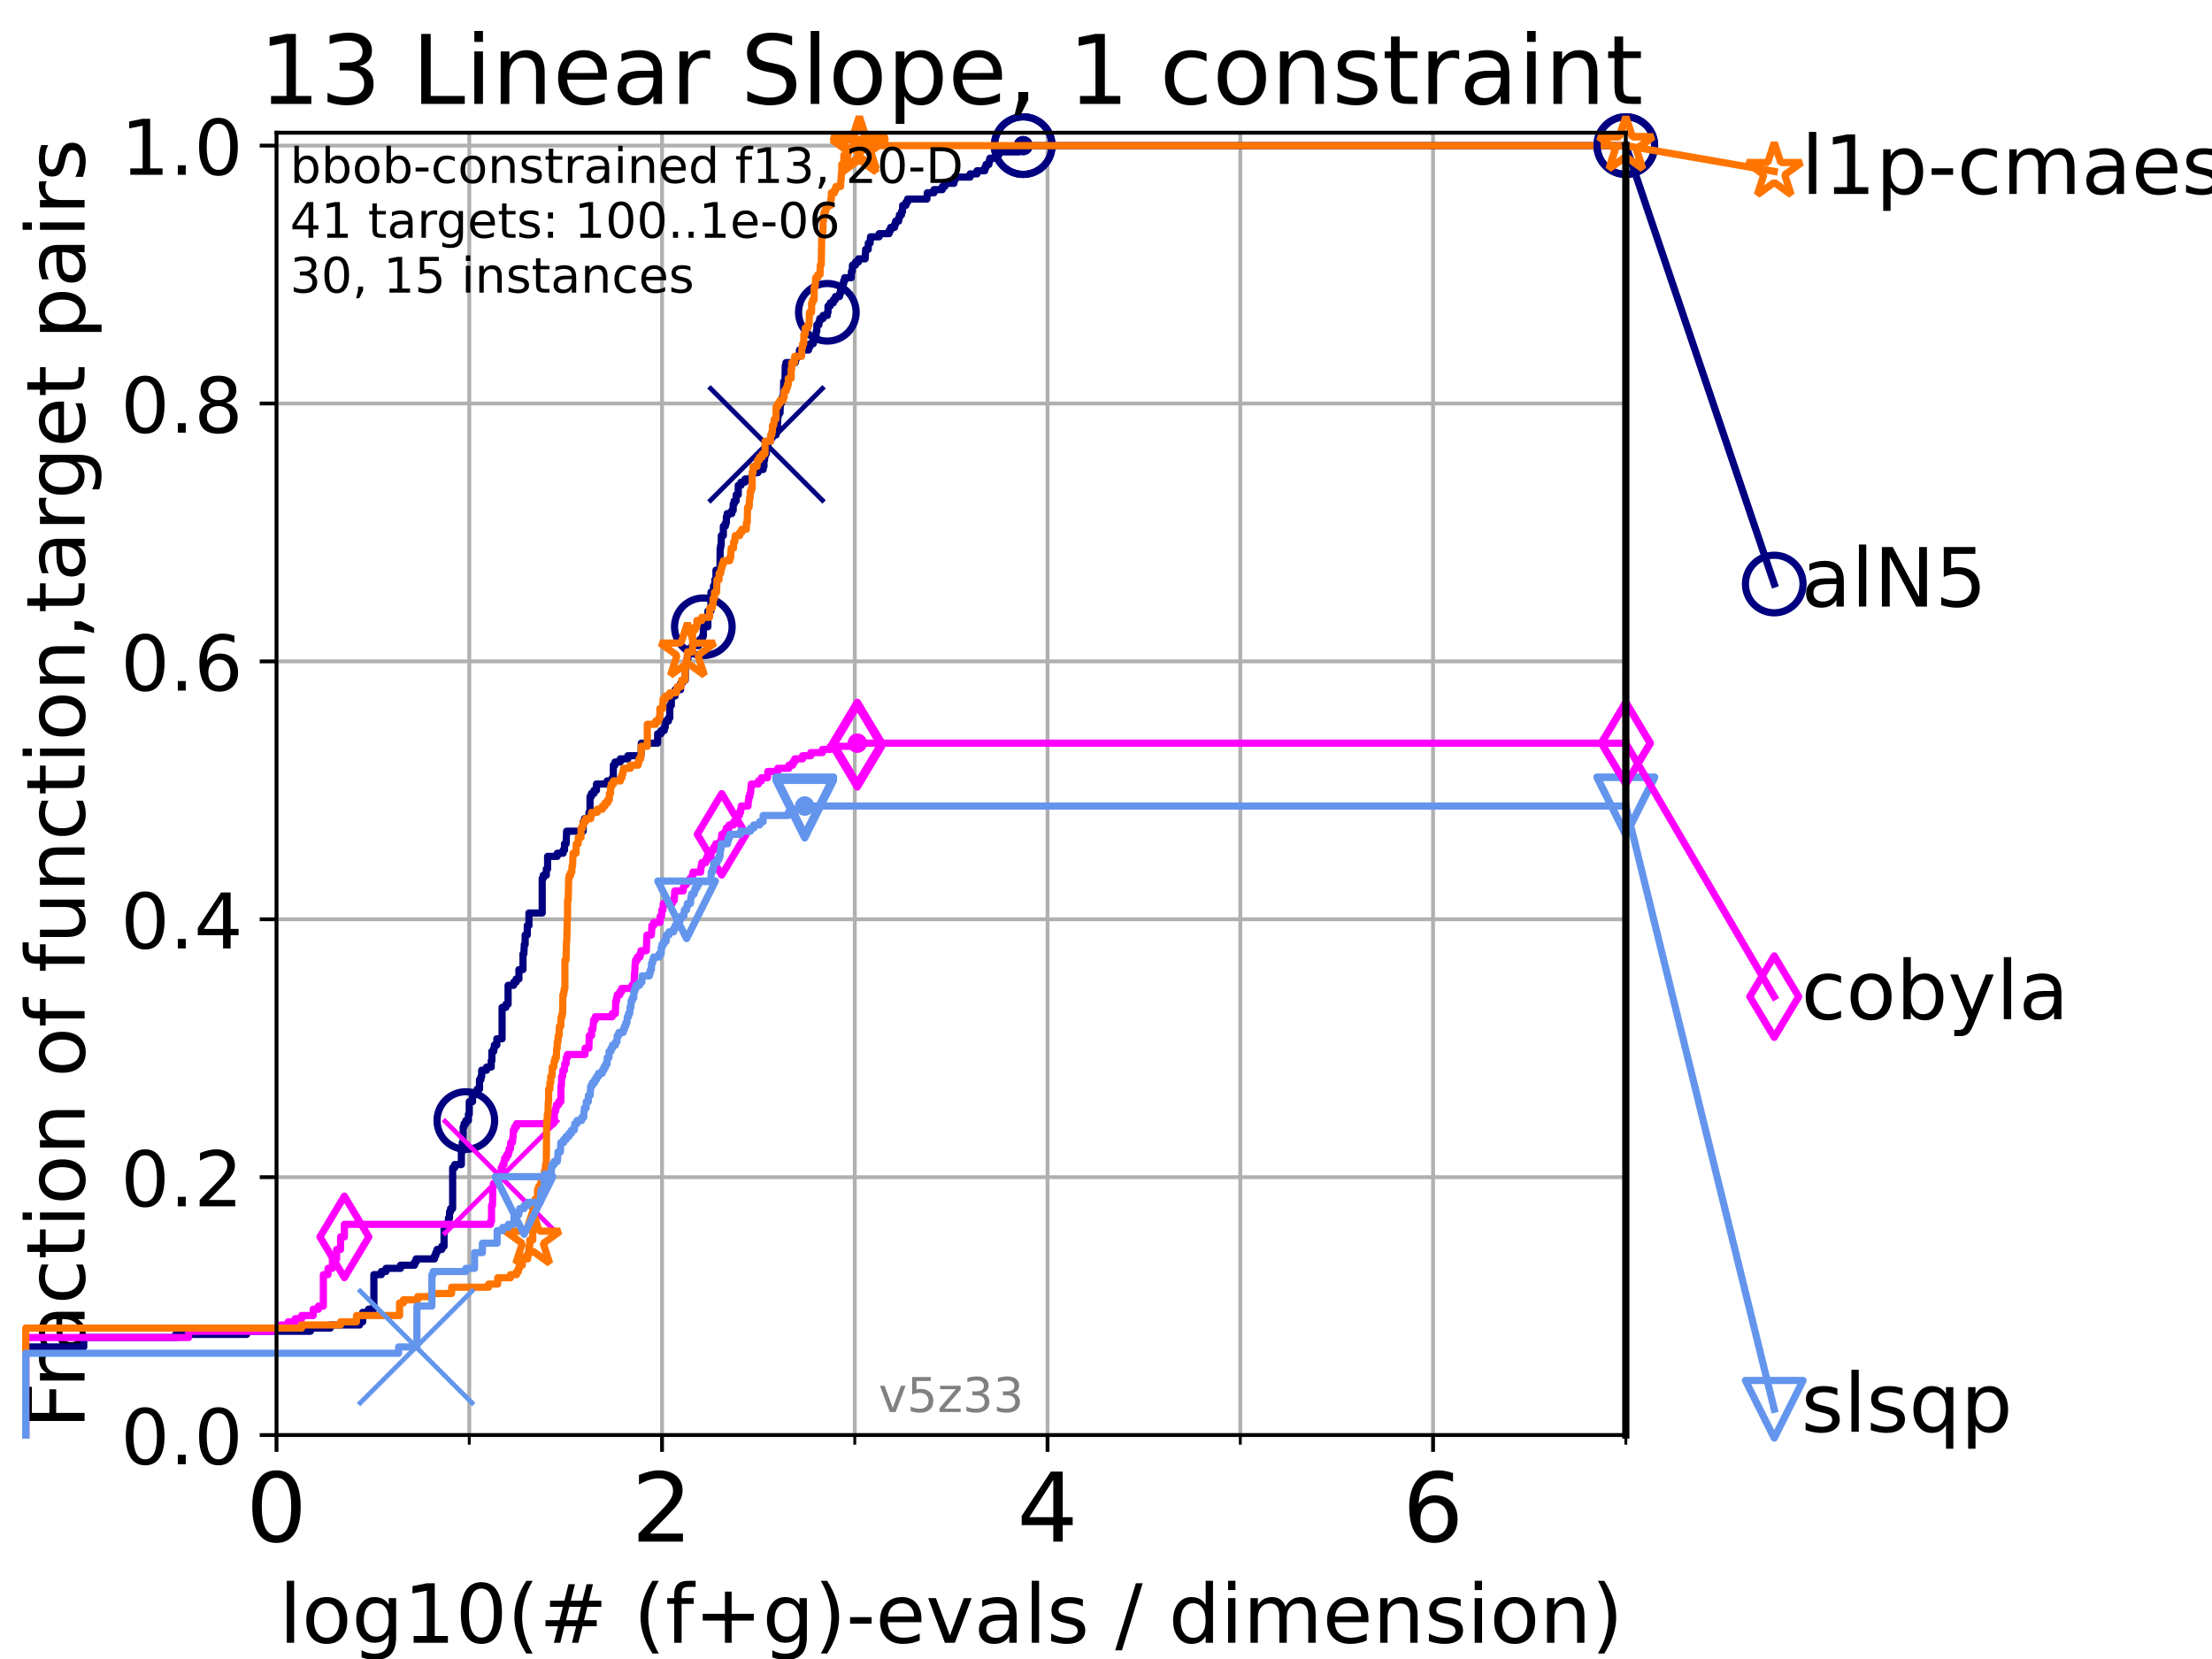 <?xml version="1.0" encoding="utf-8" standalone="no"?>
<!DOCTYPE svg PUBLIC "-//W3C//DTD SVG 1.1//EN"
  "http://www.w3.org/Graphics/SVG/1.1/DTD/svg11.dtd">
<!-- Created with matplotlib (https://matplotlib.org/) -->
<svg height="345.6pt" version="1.1" viewBox="0 0 460.8 345.6" width="460.8pt" xmlns="http://www.w3.org/2000/svg" xmlns:xlink="http://www.w3.org/1999/xlink">
 <defs>
  <style type="text/css">*{stroke-linecap:butt;stroke-linejoin:round;}</style>
 </defs>
 <g id="figure_1">
  <g id="patch_1">
   <path d="M 0 345.6 
L 460.8 345.6 
L 460.8 0 
L 0 0 
z
" style="fill:#ffffff;"/>
  </g>
  <g id="axes_1">
   <g id="patch_2">
    <path d="M 57.6 298.944 
L 338.688 298.944 
L 338.688 27.648 
L 57.6 27.648 
z
" style="fill:#ffffff;"/>
   </g>
   <g id="matplotlib.axis_1">
    <g id="xtick_1">
     <g id="line2d_1">
      <path clip-path="url(#p29da7c4af5)" d="M 57.6 298.944 
L 57.6 27.648 
" style="fill:none;stroke:#b0b0b0;stroke-linecap:square;stroke-width:0.8;"/>
     </g>
     <g id="line2d_2">
      <defs>
       <path d="M 0 0 
L 0 3.5 
" id="m752e503dd3" style="stroke:#000000;stroke-width:0.8;"/>
      </defs>
      <g>
       <use style="stroke:#000000;stroke-width:0.8;" x="57.6" xlink:href="#m752e503dd3" y="298.944"/>
      </g>
     </g>
     <g id="text_1">
      <!-- 0 -->
      <g transform="translate(51.237 321.141)scale(0.2 -0.2)">
       <defs>
        <path d="M 31.781 66.406 
Q 24.172 66.406 20.328 58.906 
Q 16.5 51.422 16.5 36.375 
Q 16.5 21.391 20.328 13.891 
Q 24.172 6.391 31.781 6.391 
Q 39.453 6.391 43.281 13.891 
Q 47.125 21.391 47.125 36.375 
Q 47.125 51.422 43.281 58.906 
Q 39.453 66.406 31.781 66.406 
z
M 31.781 74.219 
Q 44.047 74.219 50.516 64.516 
Q 56.984 54.828 56.984 36.375 
Q 56.984 17.969 50.516 8.266 
Q 44.047 -1.422 31.781 -1.422 
Q 19.531 -1.422 13.062 8.266 
Q 6.594 17.969 6.594 36.375 
Q 6.594 54.828 13.062 64.516 
Q 19.531 74.219 31.781 74.219 
z
" id="DejaVuSans-48"/>
       </defs>
       <use xlink:href="#DejaVuSans-48"/>
      </g>
     </g>
    </g>
    <g id="xtick_2">
     <g id="line2d_3">
      <path clip-path="url(#p29da7c4af5)" d="M 137.911 298.944 
L 137.911 27.648 
" style="fill:none;stroke:#b0b0b0;stroke-linecap:square;stroke-width:0.8;"/>
     </g>
     <g id="line2d_4">
      <g>
       <use style="stroke:#000000;stroke-width:0.8;" x="137.911" xlink:href="#m752e503dd3" y="298.944"/>
      </g>
     </g>
     <g id="text_2">
      <!-- 2 -->
      <g transform="translate(131.548 321.141)scale(0.2 -0.2)">
       <defs>
        <path d="M 19.188 8.297 
L 53.609 8.297 
L 53.609 0 
L 7.328 0 
L 7.328 8.297 
Q 12.938 14.109 22.625 23.891 
Q 32.328 33.688 34.812 36.531 
Q 39.547 41.844 41.422 45.531 
Q 43.312 49.219 43.312 52.781 
Q 43.312 58.594 39.234 62.25 
Q 35.156 65.922 28.609 65.922 
Q 23.969 65.922 18.812 64.312 
Q 13.672 62.703 7.812 59.422 
L 7.812 69.391 
Q 13.766 71.781 18.938 73 
Q 24.125 74.219 28.422 74.219 
Q 39.75 74.219 46.484 68.547 
Q 53.219 62.891 53.219 53.422 
Q 53.219 48.922 51.531 44.891 
Q 49.859 40.875 45.406 35.406 
Q 44.188 33.984 37.641 27.219 
Q 31.109 20.453 19.188 8.297 
z
" id="DejaVuSans-50"/>
       </defs>
       <use xlink:href="#DejaVuSans-50"/>
      </g>
     </g>
    </g>
    <g id="xtick_3">
     <g id="line2d_5">
      <path clip-path="url(#p29da7c4af5)" d="M 218.222 298.944 
L 218.222 27.648 
" style="fill:none;stroke:#b0b0b0;stroke-linecap:square;stroke-width:0.8;"/>
     </g>
     <g id="line2d_6">
      <g>
       <use style="stroke:#000000;stroke-width:0.8;" x="218.222" xlink:href="#m752e503dd3" y="298.944"/>
      </g>
     </g>
     <g id="text_3">
      <!-- 4 -->
      <g transform="translate(211.859 321.141)scale(0.2 -0.2)">
       <defs>
        <path d="M 37.797 64.312 
L 12.891 25.391 
L 37.797 25.391 
z
M 35.203 72.906 
L 47.609 72.906 
L 47.609 25.391 
L 58.016 25.391 
L 58.016 17.188 
L 47.609 17.188 
L 47.609 0 
L 37.797 0 
L 37.797 17.188 
L 4.891 17.188 
L 4.891 26.703 
z
" id="DejaVuSans-52"/>
       </defs>
       <use xlink:href="#DejaVuSans-52"/>
      </g>
     </g>
    </g>
    <g id="xtick_4">
     <g id="line2d_7">
      <path clip-path="url(#p29da7c4af5)" d="M 298.533 298.944 
L 298.533 27.648 
" style="fill:none;stroke:#b0b0b0;stroke-linecap:square;stroke-width:0.8;"/>
     </g>
     <g id="line2d_8">
      <g>
       <use style="stroke:#000000;stroke-width:0.8;" x="298.533" xlink:href="#m752e503dd3" y="298.944"/>
      </g>
     </g>
     <g id="text_4">
      <!-- 6 -->
      <g transform="translate(292.17 321.141)scale(0.2 -0.2)">
       <defs>
        <path d="M 33.016 40.375 
Q 26.375 40.375 22.484 35.828 
Q 18.609 31.297 18.609 23.391 
Q 18.609 15.531 22.484 10.953 
Q 26.375 6.391 33.016 6.391 
Q 39.656 6.391 43.531 10.953 
Q 47.406 15.531 47.406 23.391 
Q 47.406 31.297 43.531 35.828 
Q 39.656 40.375 33.016 40.375 
z
M 52.594 71.297 
L 52.594 62.312 
Q 48.875 64.062 45.094 64.984 
Q 41.312 65.922 37.594 65.922 
Q 27.828 65.922 22.672 59.328 
Q 17.531 52.734 16.797 39.406 
Q 19.672 43.656 24.016 45.922 
Q 28.375 48.188 33.594 48.188 
Q 44.578 48.188 50.953 41.516 
Q 57.328 34.859 57.328 23.391 
Q 57.328 12.156 50.688 5.359 
Q 44.047 -1.422 33.016 -1.422 
Q 20.359 -1.422 13.672 8.266 
Q 6.984 17.969 6.984 36.375 
Q 6.984 53.656 15.188 63.938 
Q 23.391 74.219 37.203 74.219 
Q 40.922 74.219 44.703 73.484 
Q 48.484 72.75 52.594 71.297 
z
" id="DejaVuSans-54"/>
       </defs>
       <use xlink:href="#DejaVuSans-54"/>
      </g>
     </g>
    </g>
    <g id="xtick_5">
     <g id="line2d_9">
      <path clip-path="url(#p29da7c4af5)" d="M 97.755 298.944 
L 97.755 27.648 
" style="fill:none;stroke:#b0b0b0;stroke-linecap:square;stroke-width:0.8;"/>
     </g>
     <g id="line2d_10">
      <defs>
       <path d="M 0 0 
L 0 2 
" id="m0c8d4f8175" style="stroke:#000000;stroke-width:0.6;"/>
      </defs>
      <g>
       <use style="stroke:#000000;stroke-width:0.6;" x="97.755" xlink:href="#m0c8d4f8175" y="298.944"/>
      </g>
     </g>
    </g>
    <g id="xtick_6">
     <g id="line2d_11">
      <path clip-path="url(#p29da7c4af5)" d="M 178.066 298.944 
L 178.066 27.648 
" style="fill:none;stroke:#b0b0b0;stroke-linecap:square;stroke-width:0.8;"/>
     </g>
     <g id="line2d_12">
      <g>
       <use style="stroke:#000000;stroke-width:0.6;" x="178.066" xlink:href="#m0c8d4f8175" y="298.944"/>
      </g>
     </g>
    </g>
    <g id="xtick_7">
     <g id="line2d_13">
      <path clip-path="url(#p29da7c4af5)" d="M 258.377 298.944 
L 258.377 27.648 
" style="fill:none;stroke:#b0b0b0;stroke-linecap:square;stroke-width:0.8;"/>
     </g>
     <g id="line2d_14">
      <g>
       <use style="stroke:#000000;stroke-width:0.6;" x="258.377" xlink:href="#m0c8d4f8175" y="298.944"/>
      </g>
     </g>
    </g>
    <g id="xtick_8">
     <g id="line2d_15">
      <path clip-path="url(#p29da7c4af5)" d="M 338.688 298.944 
L 338.688 27.648 
" style="fill:none;stroke:#b0b0b0;stroke-linecap:square;stroke-width:0.8;"/>
     </g>
     <g id="line2d_16">
      <g>
       <use style="stroke:#000000;stroke-width:0.6;" x="338.688" xlink:href="#m0c8d4f8175" y="298.944"/>
      </g>
     </g>
    </g>
    <g id="text_5">
     <!-- log10(# (f+g)-evals / dimension) -->
     <g transform="translate(58.145 342.218)scale(0.17 -0.17)">
      <defs>
       <path d="M 9.422 75.984 
L 18.406 75.984 
L 18.406 0 
L 9.422 0 
z
" id="DejaVuSans-108"/>
       <path d="M 30.609 48.391 
Q 23.391 48.391 19.188 42.75 
Q 14.984 37.109 14.984 27.297 
Q 14.984 17.484 19.156 11.844 
Q 23.344 6.203 30.609 6.203 
Q 37.797 6.203 41.984 11.859 
Q 46.188 17.531 46.188 27.297 
Q 46.188 37.016 41.984 42.703 
Q 37.797 48.391 30.609 48.391 
z
M 30.609 56 
Q 42.328 56 49.016 48.375 
Q 55.719 40.766 55.719 27.297 
Q 55.719 13.875 49.016 6.219 
Q 42.328 -1.422 30.609 -1.422 
Q 18.844 -1.422 12.172 6.219 
Q 5.516 13.875 5.516 27.297 
Q 5.516 40.766 12.172 48.375 
Q 18.844 56 30.609 56 
z
" id="DejaVuSans-111"/>
       <path d="M 45.406 27.984 
Q 45.406 37.75 41.375 43.109 
Q 37.359 48.484 30.078 48.484 
Q 22.859 48.484 18.828 43.109 
Q 14.797 37.75 14.797 27.984 
Q 14.797 18.266 18.828 12.891 
Q 22.859 7.516 30.078 7.516 
Q 37.359 7.516 41.375 12.891 
Q 45.406 18.266 45.406 27.984 
z
M 54.391 6.781 
Q 54.391 -7.172 48.188 -13.984 
Q 42 -20.797 29.203 -20.797 
Q 24.469 -20.797 20.266 -20.094 
Q 16.062 -19.391 12.109 -17.922 
L 12.109 -9.188 
Q 16.062 -11.328 19.922 -12.344 
Q 23.781 -13.375 27.781 -13.375 
Q 36.625 -13.375 41.016 -8.766 
Q 45.406 -4.156 45.406 5.172 
L 45.406 9.625 
Q 42.625 4.781 38.281 2.391 
Q 33.938 0 27.875 0 
Q 17.828 0 11.672 7.656 
Q 5.516 15.328 5.516 27.984 
Q 5.516 40.672 11.672 48.328 
Q 17.828 56 27.875 56 
Q 33.938 56 38.281 53.609 
Q 42.625 51.219 45.406 46.391 
L 45.406 54.688 
L 54.391 54.688 
z
" id="DejaVuSans-103"/>
       <path d="M 12.406 8.297 
L 28.516 8.297 
L 28.516 63.922 
L 10.984 60.406 
L 10.984 69.391 
L 28.422 72.906 
L 38.281 72.906 
L 38.281 8.297 
L 54.391 8.297 
L 54.391 0 
L 12.406 0 
z
" id="DejaVuSans-49"/>
       <path d="M 31 75.875 
Q 24.469 64.656 21.281 53.656 
Q 18.109 42.672 18.109 31.391 
Q 18.109 20.125 21.312 9.062 
Q 24.516 -2 31 -13.188 
L 23.188 -13.188 
Q 15.875 -1.703 12.234 9.375 
Q 8.594 20.453 8.594 31.391 
Q 8.594 42.281 12.203 53.312 
Q 15.828 64.359 23.188 75.875 
z
" id="DejaVuSans-40"/>
       <path d="M 51.125 44 
L 36.922 44 
L 32.812 27.688 
L 47.125 27.688 
z
M 43.797 71.781 
L 38.719 51.516 
L 52.984 51.516 
L 58.109 71.781 
L 65.922 71.781 
L 60.891 51.516 
L 76.125 51.516 
L 76.125 44 
L 58.984 44 
L 54.984 27.688 
L 70.516 27.688 
L 70.516 20.219 
L 53.078 20.219 
L 48 0 
L 40.188 0 
L 45.219 20.219 
L 30.906 20.219 
L 25.875 0 
L 18.016 0 
L 23.094 20.219 
L 7.719 20.219 
L 7.719 27.688 
L 24.906 27.688 
L 29 44 
L 13.281 44 
L 13.281 51.516 
L 30.906 51.516 
L 35.891 71.781 
z
" id="DejaVuSans-35"/>
       <path id="DejaVuSans-32"/>
       <path d="M 37.109 75.984 
L 37.109 68.5 
L 28.516 68.5 
Q 23.688 68.5 21.797 66.547 
Q 19.922 64.594 19.922 59.516 
L 19.922 54.688 
L 34.719 54.688 
L 34.719 47.703 
L 19.922 47.703 
L 19.922 0 
L 10.891 0 
L 10.891 47.703 
L 2.297 47.703 
L 2.297 54.688 
L 10.891 54.688 
L 10.891 58.5 
Q 10.891 67.625 15.141 71.797 
Q 19.391 75.984 28.609 75.984 
z
" id="DejaVuSans-102"/>
       <path d="M 46 62.703 
L 46 35.5 
L 73.188 35.5 
L 73.188 27.203 
L 46 27.203 
L 46 0 
L 37.797 0 
L 37.797 27.203 
L 10.594 27.203 
L 10.594 35.5 
L 37.797 35.5 
L 37.797 62.703 
z
" id="DejaVuSans-43"/>
       <path d="M 8.016 75.875 
L 15.828 75.875 
Q 23.141 64.359 26.781 53.312 
Q 30.422 42.281 30.422 31.391 
Q 30.422 20.453 26.781 9.375 
Q 23.141 -1.703 15.828 -13.188 
L 8.016 -13.188 
Q 14.5 -2 17.703 9.062 
Q 20.906 20.125 20.906 31.391 
Q 20.906 42.672 17.703 53.656 
Q 14.5 64.656 8.016 75.875 
z
" id="DejaVuSans-41"/>
       <path d="M 4.891 31.391 
L 31.203 31.391 
L 31.203 23.391 
L 4.891 23.391 
z
" id="DejaVuSans-45"/>
       <path d="M 56.203 29.594 
L 56.203 25.203 
L 14.891 25.203 
Q 15.484 15.922 20.484 11.062 
Q 25.484 6.203 34.422 6.203 
Q 39.594 6.203 44.453 7.469 
Q 49.312 8.734 54.109 11.281 
L 54.109 2.781 
Q 49.266 0.734 44.188 -0.344 
Q 39.109 -1.422 33.891 -1.422 
Q 20.797 -1.422 13.156 6.188 
Q 5.516 13.812 5.516 26.812 
Q 5.516 40.234 12.766 48.109 
Q 20.016 56 32.328 56 
Q 43.359 56 49.781 48.891 
Q 56.203 41.797 56.203 29.594 
z
M 47.219 32.234 
Q 47.125 39.594 43.094 43.984 
Q 39.062 48.391 32.422 48.391 
Q 24.906 48.391 20.391 44.141 
Q 15.875 39.891 15.188 32.172 
z
" id="DejaVuSans-101"/>
       <path d="M 2.984 54.688 
L 12.5 54.688 
L 29.594 8.797 
L 46.688 54.688 
L 56.203 54.688 
L 35.688 0 
L 23.484 0 
z
" id="DejaVuSans-118"/>
       <path d="M 34.281 27.484 
Q 23.391 27.484 19.188 25 
Q 14.984 22.516 14.984 16.5 
Q 14.984 11.719 18.141 8.906 
Q 21.297 6.109 26.703 6.109 
Q 34.188 6.109 38.703 11.406 
Q 43.219 16.703 43.219 25.484 
L 43.219 27.484 
z
M 52.203 31.203 
L 52.203 0 
L 43.219 0 
L 43.219 8.297 
Q 40.141 3.328 35.547 0.953 
Q 30.953 -1.422 24.312 -1.422 
Q 15.922 -1.422 10.953 3.297 
Q 6 8.016 6 15.922 
Q 6 25.141 12.172 29.828 
Q 18.359 34.516 30.609 34.516 
L 43.219 34.516 
L 43.219 35.406 
Q 43.219 41.609 39.141 45 
Q 35.062 48.391 27.688 48.391 
Q 23 48.391 18.547 47.266 
Q 14.109 46.141 10.016 43.891 
L 10.016 52.203 
Q 14.938 54.109 19.578 55.047 
Q 24.219 56 28.609 56 
Q 40.484 56 46.344 49.844 
Q 52.203 43.703 52.203 31.203 
z
" id="DejaVuSans-97"/>
       <path d="M 44.281 53.078 
L 44.281 44.578 
Q 40.484 46.531 36.375 47.5 
Q 32.281 48.484 27.875 48.484 
Q 21.188 48.484 17.844 46.438 
Q 14.5 44.391 14.5 40.281 
Q 14.5 37.156 16.891 35.375 
Q 19.281 33.594 26.516 31.984 
L 29.594 31.297 
Q 39.156 29.25 43.188 25.516 
Q 47.219 21.781 47.219 15.094 
Q 47.219 7.469 41.188 3.016 
Q 35.156 -1.422 24.609 -1.422 
Q 20.219 -1.422 15.453 -0.562 
Q 10.688 0.297 5.422 2 
L 5.422 11.281 
Q 10.406 8.688 15.234 7.391 
Q 20.062 6.109 24.812 6.109 
Q 31.156 6.109 34.562 8.281 
Q 37.984 10.453 37.984 14.406 
Q 37.984 18.062 35.516 20.016 
Q 33.062 21.969 24.703 23.781 
L 21.578 24.516 
Q 13.234 26.266 9.516 29.906 
Q 5.812 33.547 5.812 39.891 
Q 5.812 47.609 11.281 51.797 
Q 16.75 56 26.812 56 
Q 31.781 56 36.172 55.266 
Q 40.578 54.547 44.281 53.078 
z
" id="DejaVuSans-115"/>
       <path d="M 25.391 72.906 
L 33.688 72.906 
L 8.297 -9.281 
L 0 -9.281 
z
" id="DejaVuSans-47"/>
       <path d="M 45.406 46.391 
L 45.406 75.984 
L 54.391 75.984 
L 54.391 0 
L 45.406 0 
L 45.406 8.203 
Q 42.578 3.328 38.25 0.953 
Q 33.938 -1.422 27.875 -1.422 
Q 17.969 -1.422 11.734 6.484 
Q 5.516 14.406 5.516 27.297 
Q 5.516 40.188 11.734 48.094 
Q 17.969 56 27.875 56 
Q 33.938 56 38.25 53.625 
Q 42.578 51.266 45.406 46.391 
z
M 14.797 27.297 
Q 14.797 17.391 18.875 11.75 
Q 22.953 6.109 30.078 6.109 
Q 37.203 6.109 41.297 11.75 
Q 45.406 17.391 45.406 27.297 
Q 45.406 37.203 41.297 42.844 
Q 37.203 48.484 30.078 48.484 
Q 22.953 48.484 18.875 42.844 
Q 14.797 37.203 14.797 27.297 
z
" id="DejaVuSans-100"/>
       <path d="M 9.422 54.688 
L 18.406 54.688 
L 18.406 0 
L 9.422 0 
z
M 9.422 75.984 
L 18.406 75.984 
L 18.406 64.594 
L 9.422 64.594 
z
" id="DejaVuSans-105"/>
       <path d="M 52 44.188 
Q 55.375 50.25 60.062 53.125 
Q 64.75 56 71.094 56 
Q 79.641 56 84.281 50.016 
Q 88.922 44.047 88.922 33.016 
L 88.922 0 
L 79.891 0 
L 79.891 32.719 
Q 79.891 40.578 77.094 44.375 
Q 74.312 48.188 68.609 48.188 
Q 61.625 48.188 57.562 43.547 
Q 53.516 38.922 53.516 30.906 
L 53.516 0 
L 44.484 0 
L 44.484 32.719 
Q 44.484 40.625 41.703 44.406 
Q 38.922 48.188 33.109 48.188 
Q 26.219 48.188 22.156 43.531 
Q 18.109 38.875 18.109 30.906 
L 18.109 0 
L 9.078 0 
L 9.078 54.688 
L 18.109 54.688 
L 18.109 46.188 
Q 21.188 51.219 25.484 53.609 
Q 29.781 56 35.688 56 
Q 41.656 56 45.828 52.969 
Q 50 49.953 52 44.188 
z
" id="DejaVuSans-109"/>
       <path d="M 54.891 33.016 
L 54.891 0 
L 45.906 0 
L 45.906 32.719 
Q 45.906 40.484 42.875 44.328 
Q 39.844 48.188 33.797 48.188 
Q 26.516 48.188 22.312 43.547 
Q 18.109 38.922 18.109 30.906 
L 18.109 0 
L 9.078 0 
L 9.078 54.688 
L 18.109 54.688 
L 18.109 46.188 
Q 21.344 51.125 25.703 53.562 
Q 30.078 56 35.797 56 
Q 45.219 56 50.047 50.172 
Q 54.891 44.344 54.891 33.016 
z
" id="DejaVuSans-110"/>
      </defs>
      <use xlink:href="#DejaVuSans-108"/>
      <use x="27.783" xlink:href="#DejaVuSans-111"/>
      <use x="88.965" xlink:href="#DejaVuSans-103"/>
      <use x="152.441" xlink:href="#DejaVuSans-49"/>
      <use x="216.064" xlink:href="#DejaVuSans-48"/>
      <use x="279.688" xlink:href="#DejaVuSans-40"/>
      <use x="318.701" xlink:href="#DejaVuSans-35"/>
      <use x="402.49" xlink:href="#DejaVuSans-32"/>
      <use x="434.277" xlink:href="#DejaVuSans-40"/>
      <use x="473.291" xlink:href="#DejaVuSans-102"/>
      <use x="508.496" xlink:href="#DejaVuSans-43"/>
      <use x="592.285" xlink:href="#DejaVuSans-103"/>
      <use x="655.762" xlink:href="#DejaVuSans-41"/>
      <use x="694.775" xlink:href="#DejaVuSans-45"/>
      <use x="730.859" xlink:href="#DejaVuSans-101"/>
      <use x="792.383" xlink:href="#DejaVuSans-118"/>
      <use x="851.562" xlink:href="#DejaVuSans-97"/>
      <use x="912.842" xlink:href="#DejaVuSans-108"/>
      <use x="940.625" xlink:href="#DejaVuSans-115"/>
      <use x="992.725" xlink:href="#DejaVuSans-32"/>
      <use x="1024.512" xlink:href="#DejaVuSans-47"/>
      <use x="1058.203" xlink:href="#DejaVuSans-32"/>
      <use x="1089.99" xlink:href="#DejaVuSans-100"/>
      <use x="1153.467" xlink:href="#DejaVuSans-105"/>
      <use x="1181.25" xlink:href="#DejaVuSans-109"/>
      <use x="1278.662" xlink:href="#DejaVuSans-101"/>
      <use x="1340.186" xlink:href="#DejaVuSans-110"/>
      <use x="1403.564" xlink:href="#DejaVuSans-115"/>
      <use x="1455.664" xlink:href="#DejaVuSans-105"/>
      <use x="1483.447" xlink:href="#DejaVuSans-111"/>
      <use x="1544.629" xlink:href="#DejaVuSans-110"/>
      <use x="1608.008" xlink:href="#DejaVuSans-41"/>
     </g>
    </g>
   </g>
   <g id="matplotlib.axis_2">
    <g id="ytick_1">
     <g id="line2d_17">
      <path clip-path="url(#p29da7c4af5)" d="M 57.6 298.944 
L 338.688 298.944 
" style="fill:none;stroke:#b0b0b0;stroke-linecap:square;stroke-width:0.8;"/>
     </g>
     <g id="line2d_18">
      <defs>
       <path d="M 0 0 
L -3.5 0 
" id="mfb024700c9" style="stroke:#000000;stroke-width:0.8;"/>
      </defs>
      <g>
       <use style="stroke:#000000;stroke-width:0.8;" x="57.6" xlink:href="#mfb024700c9" y="298.944"/>
      </g>
     </g>
     <g id="text_6">
      <!-- 0.0 -->
      <g transform="translate(25.155 305.023)scale(0.16 -0.16)">
       <defs>
        <path d="M 10.688 12.406 
L 21 12.406 
L 21 0 
L 10.688 0 
z
" id="DejaVuSans-46"/>
       </defs>
       <use xlink:href="#DejaVuSans-48"/>
       <use x="63.623" xlink:href="#DejaVuSans-46"/>
       <use x="95.41" xlink:href="#DejaVuSans-48"/>
      </g>
     </g>
    </g>
    <g id="ytick_2">
     <g id="line2d_19">
      <path clip-path="url(#p29da7c4af5)" d="M 57.6 245.222 
L 338.688 245.222 
" style="fill:none;stroke:#b0b0b0;stroke-linecap:square;stroke-width:0.8;"/>
     </g>
     <g id="line2d_20">
      <g>
       <use style="stroke:#000000;stroke-width:0.8;" x="57.6" xlink:href="#mfb024700c9" y="245.222"/>
      </g>
     </g>
     <g id="text_7">
      <!-- 0.2 -->
      <g transform="translate(25.155 251.301)scale(0.16 -0.16)">
       <use xlink:href="#DejaVuSans-48"/>
       <use x="63.623" xlink:href="#DejaVuSans-46"/>
       <use x="95.41" xlink:href="#DejaVuSans-50"/>
      </g>
     </g>
    </g>
    <g id="ytick_3">
     <g id="line2d_21">
      <path clip-path="url(#p29da7c4af5)" d="M 57.6 191.5 
L 338.688 191.5 
" style="fill:none;stroke:#b0b0b0;stroke-linecap:square;stroke-width:0.8;"/>
     </g>
     <g id="line2d_22">
      <g>
       <use style="stroke:#000000;stroke-width:0.8;" x="57.6" xlink:href="#mfb024700c9" y="191.5"/>
      </g>
     </g>
     <g id="text_8">
      <!-- 0.4 -->
      <g transform="translate(25.155 197.579)scale(0.16 -0.16)">
       <use xlink:href="#DejaVuSans-48"/>
       <use x="63.623" xlink:href="#DejaVuSans-46"/>
       <use x="95.41" xlink:href="#DejaVuSans-52"/>
      </g>
     </g>
    </g>
    <g id="ytick_4">
     <g id="line2d_23">
      <path clip-path="url(#p29da7c4af5)" d="M 57.6 137.778 
L 338.688 137.778 
" style="fill:none;stroke:#b0b0b0;stroke-linecap:square;stroke-width:0.8;"/>
     </g>
     <g id="line2d_24">
      <g>
       <use style="stroke:#000000;stroke-width:0.8;" x="57.6" xlink:href="#mfb024700c9" y="137.778"/>
      </g>
     </g>
     <g id="text_9">
      <!-- 0.6 -->
      <g transform="translate(25.155 143.857)scale(0.16 -0.16)">
       <use xlink:href="#DejaVuSans-48"/>
       <use x="63.623" xlink:href="#DejaVuSans-46"/>
       <use x="95.41" xlink:href="#DejaVuSans-54"/>
      </g>
     </g>
    </g>
    <g id="ytick_5">
     <g id="line2d_25">
      <path clip-path="url(#p29da7c4af5)" d="M 57.6 84.056 
L 338.688 84.056 
" style="fill:none;stroke:#b0b0b0;stroke-linecap:square;stroke-width:0.8;"/>
     </g>
     <g id="line2d_26">
      <g>
       <use style="stroke:#000000;stroke-width:0.8;" x="57.6" xlink:href="#mfb024700c9" y="84.056"/>
      </g>
     </g>
     <g id="text_10">
      <!-- 0.8 -->
      <g transform="translate(25.155 90.135)scale(0.16 -0.16)">
       <defs>
        <path d="M 31.781 34.625 
Q 24.75 34.625 20.719 30.859 
Q 16.703 27.094 16.703 20.516 
Q 16.703 13.922 20.719 10.156 
Q 24.75 6.391 31.781 6.391 
Q 38.812 6.391 42.859 10.172 
Q 46.922 13.969 46.922 20.516 
Q 46.922 27.094 42.891 30.859 
Q 38.875 34.625 31.781 34.625 
z
M 21.922 38.812 
Q 15.578 40.375 12.031 44.719 
Q 8.5 49.078 8.5 55.328 
Q 8.5 64.062 14.719 69.141 
Q 20.953 74.219 31.781 74.219 
Q 42.672 74.219 48.875 69.141 
Q 55.078 64.062 55.078 55.328 
Q 55.078 49.078 51.531 44.719 
Q 48 40.375 41.703 38.812 
Q 48.828 37.156 52.797 32.312 
Q 56.781 27.484 56.781 20.516 
Q 56.781 9.906 50.312 4.234 
Q 43.844 -1.422 31.781 -1.422 
Q 19.734 -1.422 13.25 4.234 
Q 6.781 9.906 6.781 20.516 
Q 6.781 27.484 10.781 32.312 
Q 14.797 37.156 21.922 38.812 
z
M 18.312 54.391 
Q 18.312 48.734 21.844 45.562 
Q 25.391 42.391 31.781 42.391 
Q 38.141 42.391 41.719 45.562 
Q 45.312 48.734 45.312 54.391 
Q 45.312 60.062 41.719 63.234 
Q 38.141 66.406 31.781 66.406 
Q 25.391 66.406 21.844 63.234 
Q 18.312 60.062 18.312 54.391 
z
" id="DejaVuSans-56"/>
       </defs>
       <use xlink:href="#DejaVuSans-48"/>
       <use x="63.623" xlink:href="#DejaVuSans-46"/>
       <use x="95.41" xlink:href="#DejaVuSans-56"/>
      </g>
     </g>
    </g>
    <g id="ytick_6">
     <g id="line2d_27">
      <path clip-path="url(#p29da7c4af5)" d="M 57.6 30.334 
L 338.688 30.334 
" style="fill:none;stroke:#b0b0b0;stroke-linecap:square;stroke-width:0.8;"/>
     </g>
     <g id="line2d_28">
      <g>
       <use style="stroke:#000000;stroke-width:0.8;" x="57.6" xlink:href="#mfb024700c9" y="30.334"/>
      </g>
     </g>
     <g id="text_11">
      <!-- 1.0 -->
      <g transform="translate(25.155 36.413)scale(0.16 -0.16)">
       <use xlink:href="#DejaVuSans-49"/>
       <use x="63.623" xlink:href="#DejaVuSans-46"/>
       <use x="95.41" xlink:href="#DejaVuSans-48"/>
      </g>
     </g>
    </g>
    <g id="text_12">
     <!-- Fraction of function,target pairs -->
     <g transform="translate(17.62 297.681)rotate(-90)scale(0.17 -0.17)">
      <defs>
       <path d="M 9.812 72.906 
L 51.703 72.906 
L 51.703 64.594 
L 19.672 64.594 
L 19.672 43.109 
L 48.578 43.109 
L 48.578 34.812 
L 19.672 34.812 
L 19.672 0 
L 9.812 0 
z
" id="DejaVuSans-70"/>
       <path d="M 41.109 46.297 
Q 39.594 47.172 37.812 47.578 
Q 36.031 48 33.891 48 
Q 26.266 48 22.188 43.047 
Q 18.109 38.094 18.109 28.812 
L 18.109 0 
L 9.078 0 
L 9.078 54.688 
L 18.109 54.688 
L 18.109 46.188 
Q 20.953 51.172 25.484 53.578 
Q 30.031 56 36.531 56 
Q 37.453 56 38.578 55.875 
Q 39.703 55.766 41.062 55.516 
z
" id="DejaVuSans-114"/>
       <path d="M 48.781 52.594 
L 48.781 44.188 
Q 44.969 46.297 41.141 47.344 
Q 37.312 48.391 33.406 48.391 
Q 24.656 48.391 19.812 42.844 
Q 14.984 37.312 14.984 27.297 
Q 14.984 17.281 19.812 11.734 
Q 24.656 6.203 33.406 6.203 
Q 37.312 6.203 41.141 7.25 
Q 44.969 8.297 48.781 10.406 
L 48.781 2.094 
Q 45.016 0.344 40.984 -0.531 
Q 36.969 -1.422 32.422 -1.422 
Q 20.062 -1.422 12.781 6.344 
Q 5.516 14.109 5.516 27.297 
Q 5.516 40.672 12.859 48.328 
Q 20.219 56 33.016 56 
Q 37.156 56 41.109 55.141 
Q 45.062 54.297 48.781 52.594 
z
" id="DejaVuSans-99"/>
       <path d="M 18.312 70.219 
L 18.312 54.688 
L 36.812 54.688 
L 36.812 47.703 
L 18.312 47.703 
L 18.312 18.016 
Q 18.312 11.328 20.141 9.422 
Q 21.969 7.516 27.594 7.516 
L 36.812 7.516 
L 36.812 0 
L 27.594 0 
Q 17.188 0 13.234 3.875 
Q 9.281 7.766 9.281 18.016 
L 9.281 47.703 
L 2.688 47.703 
L 2.688 54.688 
L 9.281 54.688 
L 9.281 70.219 
z
" id="DejaVuSans-116"/>
       <path d="M 8.5 21.578 
L 8.5 54.688 
L 17.484 54.688 
L 17.484 21.922 
Q 17.484 14.156 20.5 10.266 
Q 23.531 6.391 29.594 6.391 
Q 36.859 6.391 41.078 11.031 
Q 45.312 15.672 45.312 23.688 
L 45.312 54.688 
L 54.297 54.688 
L 54.297 0 
L 45.312 0 
L 45.312 8.406 
Q 42.047 3.422 37.719 1 
Q 33.406 -1.422 27.688 -1.422 
Q 18.266 -1.422 13.375 4.438 
Q 8.5 10.297 8.5 21.578 
z
M 31.109 56 
z
" id="DejaVuSans-117"/>
       <path d="M 11.719 12.406 
L 22.016 12.406 
L 22.016 4 
L 14.016 -11.625 
L 7.719 -11.625 
L 11.719 4 
z
" id="DejaVuSans-44"/>
       <path d="M 18.109 8.203 
L 18.109 -20.797 
L 9.078 -20.797 
L 9.078 54.688 
L 18.109 54.688 
L 18.109 46.391 
Q 20.953 51.266 25.266 53.625 
Q 29.594 56 35.594 56 
Q 45.562 56 51.781 48.094 
Q 58.016 40.188 58.016 27.297 
Q 58.016 14.406 51.781 6.484 
Q 45.562 -1.422 35.594 -1.422 
Q 29.594 -1.422 25.266 0.953 
Q 20.953 3.328 18.109 8.203 
z
M 48.688 27.297 
Q 48.688 37.203 44.609 42.844 
Q 40.531 48.484 33.406 48.484 
Q 26.266 48.484 22.188 42.844 
Q 18.109 37.203 18.109 27.297 
Q 18.109 17.391 22.188 11.75 
Q 26.266 6.109 33.406 6.109 
Q 40.531 6.109 44.609 11.75 
Q 48.688 17.391 48.688 27.297 
z
" id="DejaVuSans-112"/>
      </defs>
      <use xlink:href="#DejaVuSans-70"/>
      <use x="50.27" xlink:href="#DejaVuSans-114"/>
      <use x="91.383" xlink:href="#DejaVuSans-97"/>
      <use x="152.662" xlink:href="#DejaVuSans-99"/>
      <use x="207.643" xlink:href="#DejaVuSans-116"/>
      <use x="246.852" xlink:href="#DejaVuSans-105"/>
      <use x="274.635" xlink:href="#DejaVuSans-111"/>
      <use x="335.816" xlink:href="#DejaVuSans-110"/>
      <use x="399.195" xlink:href="#DejaVuSans-32"/>
      <use x="430.982" xlink:href="#DejaVuSans-111"/>
      <use x="492.164" xlink:href="#DejaVuSans-102"/>
      <use x="527.369" xlink:href="#DejaVuSans-32"/>
      <use x="559.156" xlink:href="#DejaVuSans-102"/>
      <use x="594.361" xlink:href="#DejaVuSans-117"/>
      <use x="657.74" xlink:href="#DejaVuSans-110"/>
      <use x="721.119" xlink:href="#DejaVuSans-99"/>
      <use x="776.1" xlink:href="#DejaVuSans-116"/>
      <use x="815.309" xlink:href="#DejaVuSans-105"/>
      <use x="843.092" xlink:href="#DejaVuSans-111"/>
      <use x="904.273" xlink:href="#DejaVuSans-110"/>
      <use x="967.652" xlink:href="#DejaVuSans-44"/>
      <use x="999.439" xlink:href="#DejaVuSans-116"/>
      <use x="1038.648" xlink:href="#DejaVuSans-97"/>
      <use x="1099.928" xlink:href="#DejaVuSans-114"/>
      <use x="1139.291" xlink:href="#DejaVuSans-103"/>
      <use x="1202.768" xlink:href="#DejaVuSans-101"/>
      <use x="1264.291" xlink:href="#DejaVuSans-116"/>
      <use x="1303.5" xlink:href="#DejaVuSans-32"/>
      <use x="1335.287" xlink:href="#DejaVuSans-112"/>
      <use x="1398.764" xlink:href="#DejaVuSans-97"/>
      <use x="1460.043" xlink:href="#DejaVuSans-105"/>
      <use x="1487.826" xlink:href="#DejaVuSans-114"/>
      <use x="1528.939" xlink:href="#DejaVuSans-115"/>
     </g>
    </g>
   </g>
   <g id="line2d_29">
    <defs>
     <path d="M 0 1.5 
C 0.398 1.5 0.779 1.342 1.061 1.061 
C 1.342 0.779 1.5 0.398 1.5 0 
C 1.5 -0.398 1.342 -0.779 1.061 -1.061 
C 0.779 -1.342 0.398 -1.5 0 -1.5 
C -0.398 -1.5 -0.779 -1.342 -1.061 -1.061 
C -1.342 -0.779 -1.5 -0.398 -1.5 0 
C -1.5 0.398 -1.342 0.779 -1.061 1.061 
C -0.779 1.342 -0.398 1.5 0 1.5 
z
" id="me771100364" style="stroke:#000080;"/>
    </defs>
    <g>
     <use style="fill:#000080;stroke:#000080;" x="213.154" xlink:href="#me771100364" y="30.334"/>
     <use style="fill:#000080;stroke:#000080;" x="213.154" xlink:href="#me771100364" y="30.334"/>
    </g>
   </g>
   <g id="line2d_30">
    <path d="M 5.357 298.944 
L 5.357 280.6 
L 17.445 280.6 
L 17.445 278.634 
L 36.604 278.634 
L 36.604 277.979 
L 51.38 277.979 
L 51.38 277.324 
L 64.671 277.324 
L 64.671 276.669 
L 68.793 276.669 
L 68.793 276.014 
L 74.922 276.014 
L 74.922 275.359 
L 75.556 275.359 
L 75.556 273.393 
L 76.759 273.393 
L 76.759 272.738 
L 77.885 272.738 
L 77.885 265.532 
L 79.447 265.532 
L 79.447 264.876 
L 80.416 264.876 
L 80.416 264.221 
L 83.438 264.221 
L 83.438 263.566 
L 86.351 263.566 
L 86.351 262.911 
L 86.684 262.911 
L 86.684 262.256 
L 90.509 262.256 
L 90.509 261.601 
L 90.771 261.601 
L 90.771 260.946 
L 91.03 260.946 
L 91.03 260.29 
L 92.027 260.29 
L 92.027 259.635 
L 92.504 259.635 
L 92.504 255.049 
L 93.422 255.049 
L 93.422 253.739 
L 93.645 253.739 
L 93.645 252.429 
L 93.864 252.429 
L 93.864 251.773 
L 94.295 251.773 
L 94.295 243.257 
L 94.715 243.257 
L 94.715 242.601 
L 96.111 242.601 
L 96.111 239.981 
L 96.301 239.981 
L 96.301 238.015 
L 96.49 238.015 
L 96.49 234.74 
L 96.676 234.74 
L 96.676 234.085 
L 97.044 234.085 
L 97.044 233.429 
L 97.58 233.429 
L 97.58 232.119 
L 97.755 232.119 
L 97.755 229.499 
L 98.439 229.499 
L 98.439 228.188 
L 98.772 228.188 
L 98.772 227.533 
L 99.418 227.533 
L 99.418 226.878 
L 99.887 226.878 
L 99.887 224.912 
L 100.193 224.912 
L 100.193 224.257 
L 100.344 224.257 
L 100.344 222.947 
L 101.366 222.947 
L 101.366 222.292 
L 102.331 222.292 
L 102.331 220.982 
L 102.465 220.982 
L 102.465 219.016 
L 102.859 219.016 
L 102.859 218.361 
L 102.989 218.361 
L 102.989 217.706 
L 103.498 217.706 
L 103.498 216.396 
L 104.592 216.396 
L 104.592 209.844 
L 105.398 209.844 
L 105.398 209.189 
L 105.843 209.189 
L 105.843 205.258 
L 107.009 205.258 
L 107.009 204.603 
L 107.515 204.603 
L 107.515 203.948 
L 108.103 203.948 
L 108.103 201.982 
L 108.949 201.982 
L 108.949 198.707 
L 109.132 198.707 
L 109.222 196.741 
L 109.402 196.741 
L 109.402 194.776 
L 109.843 194.776 
L 109.843 192.81 
L 110.189 192.81 
L 110.189 190.19 
L 112.95 190.19 
L 112.95 182.983 
L 113.168 182.983 
L 113.168 182.328 
L 113.804 182.328 
L 113.804 181.018 
L 114.08 181.018 
L 114.08 178.397 
L 116.081 178.397 
L 116.081 177.742 
L 117.317 177.742 
L 117.317 177.087 
L 117.598 177.087 
L 117.598 175.777 
L 117.931 175.777 
L 118.04 173.156 
L 121.49 173.156 
L 121.49 171.191 
L 121.756 171.191 
L 121.756 170.535 
L 122.699 170.535 
L 122.699 169.225 
L 122.906 169.225 
L 122.906 165.949 
L 123.193 165.949 
L 123.193 165.294 
L 123.751 165.294 
L 123.751 164.639 
L 124.255 164.639 
L 124.255 163.329 
L 126.473 163.329 
L 126.473 162.674 
L 127.548 162.674 
L 127.548 162.018 
L 127.768 162.018 
L 127.768 159.398 
L 128.108 159.398 
L 128.108 158.743 
L 129.205 158.743 
L 129.205 158.088 
L 130.796 158.088 
L 130.796 157.432 
L 133.533 157.432 
L 133.6 154.812 
L 136.998 154.812 
L 136.998 152.846 
L 137.7 152.846 
L 137.7 152.191 
L 138.375 152.191 
L 138.375 151.536 
L 138.578 151.536 
L 138.578 150.226 
L 139.237 150.226 
L 139.237 149.571 
L 139.525 149.571 
L 139.525 146.95 
L 139.856 146.95 
L 139.856 144.985 
L 140.649 144.985 
L 140.649 143.674 
L 141.774 143.674 
L 141.774 142.364 
L 142.12 142.364 
L 142.12 141.709 
L 142.753 141.709 
L 142.779 138.433 
L 143.119 138.433 
L 143.119 137.123 
L 143.337 137.123 
L 143.337 135.157 
L 144.161 135.157 
L 144.161 134.502 
L 145.531 134.502 
L 145.531 133.847 
L 145.811 133.847 
L 145.811 133.192 
L 146.313 133.192 
L 146.313 132.537 
L 146.517 132.537 
L 146.517 130.571 
L 147.46 130.571 
L 147.46 127.296 
L 148.103 127.296 
L 148.103 123.365 
L 148.63 123.365 
L 148.63 122.055 
L 148.911 122.055 
L 148.911 120.744 
L 149.15 120.744 
L 149.15 118.779 
L 149.981 118.779 
L 150.016 114.193 
L 150.129 114.193 
L 150.129 113.538 
L 150.241 113.538 
L 150.267 111.572 
L 150.683 111.572 
L 150.683 109.607 
L 151.113 109.607 
L 151.113 108.952 
L 151.317 108.952 
L 151.317 107.641 
L 151.486 107.641 
L 151.486 106.986 
L 152.444 106.986 
L 152.444 106.331 
L 152.737 106.331 
L 152.737 105.021 
L 152.93 105.021 
L 152.93 104.366 
L 153.345 104.366 
L 153.373 103.055 
L 153.792 103.055 
L 153.792 101.09 
L 154.379 101.09 
L 154.379 100.435 
L 155.213 100.435 
L 155.213 99.78 
L 156.587 99.78 
L 156.587 99.124 
L 156.729 99.124 
L 156.729 98.469 
L 157.887 98.469 
L 157.887 97.814 
L 158.979 97.814 
L 158.979 97.159 
L 159.15 97.159 
L 159.15 95.849 
L 159.268 95.849 
L 159.268 95.194 
L 159.38 95.194 
L 159.38 94.538 
L 159.653 94.538 
L 159.673 92.573 
L 159.971 92.573 
L 159.971 91.918 
L 160.519 91.918 
L 160.519 91.263 
L 160.854 91.263 
L 160.854 90.608 
L 161.672 90.608 
L 161.672 89.952 
L 161.934 89.952 
L 162.043 86.677 
L 162.161 86.677 
L 162.161 86.022 
L 162.496 86.022 
L 162.566 84.056 
L 162.771 84.056 
L 162.771 83.401 
L 162.971 83.401 
L 162.971 82.746 
L 163.21 82.746 
L 163.255 79.47 
L 163.526 79.47 
L 163.582 76.194 
L 163.733 76.194 
L 163.733 75.539 
L 165.683 75.539 
L 165.683 74.884 
L 165.856 74.884 
L 165.856 74.229 
L 166.541 74.229 
L 166.541 72.919 
L 168.428 72.919 
L 168.428 72.263 
L 168.713 72.263 
L 168.713 71.608 
L 169.409 71.608 
L 169.409 70.953 
L 169.754 70.953 
L 169.754 70.298 
L 169.989 70.298 
L 170.031 68.988 
L 170.163 68.988 
L 170.163 67.677 
L 170.591 67.677 
L 170.591 67.022 
L 170.775 67.022 
L 170.775 66.367 
L 171.453 66.367 
L 171.453 65.712 
L 172.352 65.712 
L 172.352 65.057 
L 172.487 65.057 
L 172.487 63.747 
L 172.947 63.747 
L 172.947 63.091 
L 173.596 63.091 
L 173.596 62.436 
L 174.028 62.436 
L 174.028 61.781 
L 174.888 61.781 
L 174.888 61.126 
L 175.102 61.126 
L 175.102 60.471 
L 175.507 60.471 
L 175.581 59.161 
L 175.746 59.161 
L 175.746 58.505 
L 175.965 58.505 
L 175.965 57.85 
L 177.338 57.85 
L 177.367 56.54 
L 177.54 56.54 
L 177.584 55.23 
L 178.21 55.23 
L 178.21 54.575 
L 178.828 54.575 
L 178.828 53.919 
L 180.232 53.919 
L 180.325 51.954 
L 180.865 51.954 
L 180.873 50.644 
L 181.252 50.644 
L 181.345 49.333 
L 183.139 49.333 
L 183.139 48.678 
L 185.212 48.678 
L 185.212 48.023 
L 185.534 48.023 
L 185.534 47.368 
L 186.363 47.368 
L 186.363 46.713 
L 186.576 46.713 
L 186.576 46.058 
L 187.208 46.058 
L 187.208 45.402 
L 187.37 45.402 
L 187.37 44.747 
L 187.8 44.747 
L 187.8 44.092 
L 188 44.092 
L 188.043 42.782 
L 188.722 42.782 
L 188.722 42.127 
L 189.058 42.127 
L 189.058 41.472 
L 193.092 41.472 
L 193.173 40.161 
L 194.56 40.161 
L 194.56 39.506 
L 196.302 39.506 
L 196.302 38.851 
L 196.83 38.851 
L 196.83 38.196 
L 198.722 38.196 
L 198.722 37.541 
L 198.947 37.541 
L 198.947 36.886 
L 202.09 36.886 
L 202.09 36.23 
L 203.53 36.23 
L 203.53 35.575 
L 205.141 35.575 
L 205.141 34.92 
L 205.395 34.92 
L 205.395 34.265 
L 206.007 34.265 
L 206.007 33.61 
L 206.197 33.61 
L 206.197 32.955 
L 207.337 32.955 
L 207.337 32.3 
L 208.071 32.3 
L 208.071 31.644 
L 212.279 31.644 
L 212.279 30.989 
L 213.154 30.989 
L 213.154 30.334 
L 338.688 30.334 
L 338.688 30.334 
" style="fill:none;stroke:#000080;stroke-linecap:square;stroke-width:1.5;"/>
   </g>
   <g id="line2d_31">
    <defs>
     <path d="M 0 6 
C 1.591 6 3.117 5.368 4.243 4.243 
C 5.368 3.117 6 1.591 6 0 
C 6 -1.591 5.368 -3.117 4.243 -4.243 
C 3.117 -5.368 1.591 -6 0 -6 
C -1.591 -6 -3.117 -5.368 -4.243 -4.243 
C -5.368 -3.117 -6 -1.591 -6 0 
C -6 1.591 -5.368 3.117 -4.243 4.243 
C -3.117 5.368 -1.591 6 0 6 
z
" id="mf632713cf6" style="stroke:#000080;stroke-width:1.5;"/>
    </defs>
    <g>
     <use style="fill-opacity:0;stroke:#000080;stroke-width:1.5;" x="97.044" xlink:href="#mf632713cf6" y="233.429"/>
     <use style="fill-opacity:0;stroke:#000080;stroke-width:1.5;" x="146.517" xlink:href="#mf632713cf6" y="130.571"/>
     <use style="fill-opacity:0;stroke:#000080;stroke-width:1.5;" x="172.352" xlink:href="#mf632713cf6" y="65.057"/>
     <use style="fill-opacity:0;stroke:#000080;stroke-width:1.5;" x="213.154" xlink:href="#mf632713cf6" y="30.334"/>
     <use style="fill-opacity:0;stroke:#000080;stroke-width:1.5;" x="213.154" xlink:href="#mf632713cf6" y="30.334"/>
     <use style="fill-opacity:0;stroke:#000080;stroke-width:1.5;" x="338.688" xlink:href="#mf632713cf6" y="30.334"/>
    </g>
   </g>
   <g id="line2d_32">
    <path style="fill:none;stroke:#000080;stroke-linecap:square;stroke-width:1.5;"/>
    <g/>
   </g>
   <g id="line2d_33">
    <path clip-path="url(#p29da7c4af5)" d="M 159.673 92.573 
" style="fill:none;stroke:#000080;stroke-linecap:square;stroke-width:1.5;"/>
    <defs>
     <path d="M -12 12 
L 12 -12 
M -12 -12 
L 12 12 
" id="m41b8d13449" style="stroke:#000080;"/>
    </defs>
    <g clip-path="url(#p29da7c4af5)">
     <use style="fill:#000080;stroke:#000080;" x="159.673" xlink:href="#m41b8d13449" y="92.573"/>
    </g>
   </g>
   <g id="line2d_34">
    <defs>
     <path d="M 0 1.5 
C 0.398 1.5 0.779 1.342 1.061 1.061 
C 1.342 0.779 1.5 0.398 1.5 0 
C 1.5 -0.398 1.342 -0.779 1.061 -1.061 
C 0.779 -1.342 0.398 -1.5 0 -1.5 
C -0.398 -1.5 -0.779 -1.342 -1.061 -1.061 
C -1.342 -0.779 -1.5 -0.398 -1.5 0 
C -1.5 0.398 -1.342 0.779 -1.061 1.061 
C -0.779 1.342 -0.398 1.5 0 1.5 
z
" id="me6dd986cc1" style="stroke:#ff00ff;"/>
    </defs>
    <g>
     <use style="fill:#ff00ff;stroke:#ff00ff;" x="178.59" xlink:href="#me6dd986cc1" y="154.812"/>
     <use style="fill:#ff00ff;stroke:#ff00ff;" x="178.59" xlink:href="#me6dd986cc1" y="154.812"/>
    </g>
   </g>
   <g id="line2d_35">
    <path d="M 5.357 298.944 
L 5.357 278.634 
L 39.292 278.634 
L 39.292 277.324 
L 56.705 277.324 
L 56.705 276.669 
L 58.451 276.669 
L 58.451 276.014 
L 60.037 276.014 
L 60.037 275.359 
L 61.491 275.359 
L 61.491 274.704 
L 62.834 274.704 
L 62.834 274.048 
L 65.243 274.048 
L 65.243 272.738 
L 66.333 272.738 
L 66.333 272.083 
L 67.359 272.083 
L 67.359 265.532 
L 68.328 265.532 
L 68.328 264.221 
L 69.246 264.221 
L 69.246 262.256 
L 70.119 262.256 
L 70.119 260.29 
L 70.949 260.29 
L 70.949 257.67 
L 71.742 257.67 
L 71.742 255.049 
L 102.196 255.049 
L 102.196 254.394 
L 102.398 254.394 
L 102.398 251.118 
L 102.597 251.118 
L 102.663 247.187 
L 102.794 247.187 
L 102.794 246.532 
L 103.685 246.532 
L 103.685 245.877 
L 103.871 245.877 
L 103.871 245.222 
L 104.415 245.222 
L 104.415 243.257 
L 104.71 243.257 
L 104.71 242.601 
L 105 242.601 
L 105 241.946 
L 105.115 241.946 
L 105.115 241.291 
L 105.51 241.291 
L 105.51 240.636 
L 105.897 240.636 
L 105.897 239.981 
L 106.061 239.981 
L 106.061 239.326 
L 106.329 239.326 
L 106.383 238.015 
L 106.751 238.015 
L 106.855 236.705 
L 106.906 236.705 
L 106.958 235.395 
L 107.213 235.395 
L 107.213 234.74 
L 107.614 234.74 
L 107.614 234.085 
L 115.302 234.085 
L 115.397 232.774 
L 115.492 232.774 
L 115.492 231.464 
L 115.773 231.464 
L 115.773 230.809 
L 115.897 230.809 
L 115.897 230.154 
L 116.383 230.154 
L 116.383 229.499 
L 116.827 229.499 
L 116.856 226.223 
L 116.943 226.223 
L 117.001 224.257 
L 117.203 224.257 
L 117.26 222.947 
L 117.598 222.947 
L 117.626 221.637 
L 117.931 221.637 
L 117.958 220.326 
L 118.203 220.326 
L 118.203 219.671 
L 121.866 219.671 
L 121.888 218.361 
L 122.678 218.361 
L 122.761 215.74 
L 123.233 215.74 
L 123.253 214.43 
L 123.514 214.43 
L 123.613 213.12 
L 123.653 213.12 
L 123.653 212.465 
L 124.005 212.465 
L 124.005 211.81 
L 127.533 211.81 
L 127.533 211.154 
L 128.199 211.154 
L 128.26 208.534 
L 128.441 208.534 
L 128.441 207.879 
L 128.576 207.879 
L 128.576 207.224 
L 129.133 207.224 
L 129.133 206.568 
L 129.504 206.568 
L 129.504 205.913 
L 131.628 205.913 
L 131.628 205.258 
L 132.085 205.258 
L 132.182 202.638 
L 132.23 202.638 
L 132.315 200.672 
L 132.399 200.672 
L 132.399 200.017 
L 132.754 200.017 
L 132.754 199.362 
L 133.319 199.362 
L 133.319 198.707 
L 133.522 198.707 
L 133.522 198.052 
L 134.64 198.052 
L 134.735 195.431 
L 134.756 195.431 
L 134.756 194.776 
L 135.701 194.776 
L 135.81 192.81 
L 136.17 192.81 
L 136.17 192.155 
L 137.505 192.155 
L 137.541 190.845 
L 137.823 190.845 
L 137.885 189.535 
L 138.11 189.535 
L 138.171 188.224 
L 140.042 188.224 
L 140.042 187.569 
L 140.462 187.569 
L 140.567 185.604 
L 142.325 185.604 
L 142.325 184.949 
L 142.446 184.949 
L 142.446 184.293 
L 142.95 184.293 
L 142.95 183.638 
L 143.748 183.638 
L 143.748 182.983 
L 144.203 182.983 
L 144.203 182.328 
L 144.361 182.328 
L 144.361 181.673 
L 145.954 181.673 
L 146.058 180.363 
L 146.2 180.363 
L 146.2 179.707 
L 147.01 179.707 
L 147.01 179.052 
L 147.303 179.052 
L 147.303 178.397 
L 147.71 178.397 
L 147.71 177.742 
L 148.215 177.742 
L 148.215 177.087 
L 148.719 177.087 
L 148.719 176.432 
L 149.109 176.432 
L 149.109 175.777 
L 150.086 175.777 
L 150.086 175.121 
L 150.284 175.121 
L 150.348 173.811 
L 151.048 173.811 
L 151.048 173.156 
L 151.301 173.156 
L 151.301 172.501 
L 151.889 172.501 
L 151.889 171.846 
L 152.83 171.846 
L 152.83 171.191 
L 153.449 171.191 
L 153.467 169.88 
L 154.019 169.88 
L 154.019 169.225 
L 154.287 169.225 
L 154.287 168.57 
L 154.406 168.57 
L 154.406 167.915 
L 155.823 167.915 
L 155.92 166.604 
L 156 166.604 
L 156 165.949 
L 156.2 165.949 
L 156.2 165.294 
L 156.355 165.294 
L 156.44 163.984 
L 156.503 163.984 
L 156.503 163.329 
L 157.993 163.329 
L 157.993 162.674 
L 158.621 162.674 
L 158.621 162.018 
L 159.89 162.018 
L 159.944 160.708 
L 162.021 160.708 
L 162.021 160.053 
L 164.33 160.053 
L 164.33 159.398 
L 165.141 159.398 
L 165.141 158.743 
L 165.553 158.743 
L 165.553 158.088 
L 167.192 158.088 
L 167.192 157.432 
L 168.9 157.432 
L 168.9 156.777 
L 171.332 156.777 
L 171.332 156.122 
L 172.963 156.122 
L 172.963 155.467 
L 178.59 155.467 
L 178.59 154.812 
L 338.688 154.812 
L 338.688 154.812 
" style="fill:none;stroke:#ff00ff;stroke-linecap:square;stroke-width:1.5;"/>
   </g>
   <g id="line2d_36">
    <defs>
     <path d="M -0 8.485 
L 5.091 0 
L 0 -8.485 
L -5.091 -0 
z
" id="mdeb98a888f" style="stroke:#ff00ff;stroke-linejoin:miter;stroke-width:1.5;"/>
    </defs>
    <g>
     <use style="fill-opacity:0;stroke:#ff00ff;stroke-linejoin:miter;stroke-width:1.5;" x="71.742" xlink:href="#mdeb98a888f" y="257.67"/>
     <use style="fill-opacity:0;stroke:#ff00ff;stroke-linejoin:miter;stroke-width:1.5;" x="150.348" xlink:href="#mdeb98a888f" y="173.811"/>
     <use style="fill-opacity:0;stroke:#ff00ff;stroke-linejoin:miter;stroke-width:1.5;" x="178.59" xlink:href="#mdeb98a888f" y="155.467"/>
     <use style="fill-opacity:0;stroke:#ff00ff;stroke-linejoin:miter;stroke-width:1.5;" x="178.59" xlink:href="#mdeb98a888f" y="154.812"/>
     <use style="fill-opacity:0;stroke:#ff00ff;stroke-linejoin:miter;stroke-width:1.5;" x="178.59" xlink:href="#mdeb98a888f" y="154.812"/>
     <use style="fill-opacity:0;stroke:#ff00ff;stroke-linejoin:miter;stroke-width:1.5;" x="338.688" xlink:href="#mdeb98a888f" y="154.812"/>
    </g>
   </g>
   <g id="line2d_37">
    <path style="fill:none;stroke:#ff00ff;stroke-linecap:square;stroke-width:1.5;"/>
    <g/>
   </g>
   <g id="line2d_38">
    <path clip-path="url(#p29da7c4af5)" d="M 104.355 245.222 
" style="fill:none;stroke:#ff00ff;stroke-linecap:square;stroke-width:1.5;"/>
    <defs>
     <path d="M -12 12 
L 12 -12 
M -12 -12 
L 12 12 
" id="mecd8b1523d" style="stroke:#ff00ff;"/>
    </defs>
    <g clip-path="url(#p29da7c4af5)">
     <use style="fill:#ff00ff;stroke:#ff00ff;" x="104.355" xlink:href="#mecd8b1523d" y="245.222"/>
    </g>
   </g>
   <g id="line2d_39">
    <defs>
     <path d="M 0 1.5 
C 0.398 1.5 0.779 1.342 1.061 1.061 
C 1.342 0.779 1.5 0.398 1.5 0 
C 1.5 -0.398 1.342 -0.779 1.061 -1.061 
C 0.779 -1.342 0.398 -1.5 0 -1.5 
C -0.398 -1.5 -0.779 -1.342 -1.061 -1.061 
C -1.342 -0.779 -1.5 -0.398 -1.5 0 
C -1.5 0.398 -1.342 0.779 -1.061 1.061 
C -0.779 1.342 -0.398 1.5 0 1.5 
z
" id="m73b8cb963a" style="stroke:#ff7500;"/>
    </defs>
    <g>
     <use style="fill:#ff7500;stroke:#ff7500;" x="179.005" xlink:href="#m73b8cb963a" y="30.334"/>
     <use style="fill:#ff7500;stroke:#ff7500;" x="179.005" xlink:href="#m73b8cb963a" y="30.334"/>
    </g>
   </g>
   <g id="line2d_40">
    <path d="M 5.357 298.944 
L 5.357 276.669 
L 62.834 276.669 
L 62.834 276.014 
L 70.949 276.014 
L 70.949 275.359 
L 74.263 275.359 
L 74.263 274.048 
L 83.239 274.048 
L 83.239 271.428 
L 84.023 271.428 
L 84.023 270.773 
L 87.01 270.773 
L 87.01 270.118 
L 89.836 270.118 
L 89.836 269.462 
L 94.081 269.462 
L 94.081 268.152 
L 101.786 268.152 
L 101.786 267.497 
L 103.685 267.497 
L 103.685 266.187 
L 106.329 266.187 
L 106.329 265.532 
L 107.614 265.532 
L 107.614 264.876 
L 108.006 264.876 
L 108.006 264.221 
L 108.199 264.221 
L 108.199 263.566 
L 108.811 263.566 
L 108.811 262.256 
L 109.93 262.256 
L 110.017 260.946 
L 110.189 260.946 
L 110.189 259.635 
L 110.359 259.635 
L 110.359 258.325 
L 110.983 258.325 
L 110.983 251.773 
L 111.226 251.773 
L 111.226 251.118 
L 111.466 251.118 
L 111.466 249.808 
L 111.975 249.808 
L 111.975 247.843 
L 112.205 247.843 
L 112.205 247.187 
L 112.581 247.187 
L 112.581 246.532 
L 112.73 246.532 
L 112.73 245.877 
L 113.204 245.877 
L 113.204 245.222 
L 113.418 245.222 
L 113.418 243.912 
L 113.63 243.912 
L 113.63 242.601 
L 113.804 242.601 
L 113.874 233.429 
L 114.012 233.429 
L 114.012 232.119 
L 114.148 232.119 
L 114.216 229.499 
L 114.284 229.499 
L 114.284 226.878 
L 114.552 226.878 
L 114.552 225.568 
L 114.718 225.568 
L 114.718 224.257 
L 114.98 224.257 
L 115.045 222.292 
L 115.365 222.292 
L 115.46 220.982 
L 115.649 220.982 
L 115.649 220.326 
L 115.897 220.326 
L 115.959 218.361 
L 116.081 218.361 
L 116.081 217.051 
L 116.233 217.051 
L 116.293 215.74 
L 116.473 215.74 
L 116.532 213.775 
L 116.827 213.775 
L 116.885 211.81 
L 117.088 211.81 
L 117.088 211.154 
L 117.203 211.154 
L 117.26 207.224 
L 117.43 207.224 
L 117.43 206.568 
L 117.542 206.568 
L 117.542 205.913 
L 117.682 205.913 
L 117.682 200.017 
L 117.903 200.017 
L 118.013 196.086 
L 118.067 196.086 
L 118.176 191.5 
L 118.23 191.5 
L 118.23 187.569 
L 118.364 187.569 
L 118.471 182.983 
L 118.577 182.983 
L 118.577 182.328 
L 118.891 182.328 
L 118.891 181.673 
L 119.123 181.673 
L 119.174 180.363 
L 119.276 180.363 
L 119.377 177.742 
L 119.997 177.742 
L 120.045 175.777 
L 120.454 175.777 
L 120.454 174.466 
L 121.037 174.466 
L 121.037 172.501 
L 121.355 172.501 
L 121.355 171.846 
L 121.557 171.846 
L 121.557 171.191 
L 121.975 171.191 
L 121.975 170.535 
L 123.071 170.535 
L 123.071 169.88 
L 123.233 169.88 
L 123.233 169.225 
L 124.407 169.225 
L 124.407 168.57 
L 125.488 168.57 
L 125.488 167.915 
L 126.031 167.915 
L 126.031 167.26 
L 126.59 167.26 
L 126.59 166.604 
L 126.937 166.604 
L 126.937 165.294 
L 127.181 165.294 
L 127.181 163.984 
L 127.342 163.984 
L 127.342 163.329 
L 127.799 163.329 
L 127.799 162.674 
L 129.262 162.674 
L 129.262 162.018 
L 129.56 162.018 
L 129.56 161.363 
L 129.742 161.363 
L 129.742 160.708 
L 129.881 160.708 
L 129.881 160.053 
L 131.313 160.053 
L 131.313 159.398 
L 132.94 159.398 
L 132.94 158.743 
L 133.125 158.743 
L 133.125 158.088 
L 133.454 158.088 
L 133.454 157.432 
L 133.578 157.432 
L 133.578 155.467 
L 134.839 155.467 
L 134.839 150.881 
L 136.589 150.881 
L 136.589 150.226 
L 137.217 150.226 
L 137.217 149.571 
L 137.46 149.571 
L 137.46 147.605 
L 138.067 147.605 
L 138.119 145.64 
L 138.653 145.64 
L 138.653 144.985 
L 139.533 144.985 
L 139.533 144.33 
L 140.886 144.33 
L 140.886 143.674 
L 141.119 143.674 
L 141.119 143.019 
L 141.9 143.019 
L 141.99 141.709 
L 142.693 141.709 
L 142.759 138.433 
L 142.923 138.433 
L 142.923 137.778 
L 143.099 137.778 
L 143.209 135.813 
L 144.276 135.813 
L 144.276 131.227 
L 144.795 131.227 
L 144.795 130.571 
L 145.173 130.571 
L 145.173 129.261 
L 146.194 129.261 
L 146.194 128.606 
L 147.804 128.606 
L 147.854 126.641 
L 148.369 126.641 
L 148.369 125.985 
L 148.54 125.985 
L 148.54 124.675 
L 148.841 124.675 
L 148.841 123.365 
L 149.282 123.365 
L 149.359 120.744 
L 149.797 120.744 
L 149.797 119.434 
L 150.133 119.434 
L 150.133 118.779 
L 150.258 118.779 
L 150.258 118.124 
L 150.463 118.124 
L 150.463 117.469 
L 150.708 117.469 
L 150.708 116.813 
L 152.01 116.813 
L 152.01 116.158 
L 152.211 116.158 
L 152.314 114.193 
L 152.8 114.193 
L 152.833 112.883 
L 153.062 112.883 
L 153.167 111.572 
L 154.091 111.572 
L 154.091 110.917 
L 154.51 110.917 
L 154.51 110.262 
L 155.479 110.262 
L 155.479 108.952 
L 155.65 108.952 
L 155.742 105.676 
L 156.046 105.676 
L 156.154 103.71 
L 156.27 103.71 
L 156.27 102.4 
L 156.491 102.4 
L 156.491 101.745 
L 156.688 101.745 
L 156.688 98.469 
L 156.874 98.469 
L 156.874 97.159 
L 157.709 97.159 
L 157.804 95.849 
L 158.228 95.849 
L 158.228 95.194 
L 158.785 95.194 
L 158.785 94.538 
L 159.373 94.538 
L 159.373 91.918 
L 160.519 91.918 
L 160.547 90.608 
L 160.779 90.608 
L 160.779 89.952 
L 160.908 89.952 
L 160.908 88.642 
L 161.172 88.642 
L 161.282 87.332 
L 161.639 87.332 
L 161.686 84.711 
L 162.041 84.711 
L 162.041 84.056 
L 162.481 84.056 
L 162.481 83.401 
L 163.169 83.401 
L 163.169 82.746 
L 163.36 82.746 
L 163.36 81.435 
L 163.789 81.435 
L 163.789 80.78 
L 164.014 80.78 
L 164.014 80.125 
L 164.212 80.125 
L 164.212 78.815 
L 164.814 78.815 
L 164.814 76.849 
L 164.933 76.849 
L 164.933 75.539 
L 165.531 75.539 
L 165.555 74.229 
L 166.97 74.229 
L 167.08 72.263 
L 167.209 72.263 
L 167.209 71.608 
L 167.427 71.608 
L 167.467 69.643 
L 167.732 69.643 
L 167.732 68.333 
L 168.32 68.333 
L 168.32 67.677 
L 168.538 67.677 
L 168.628 65.057 
L 169.06 65.057 
L 169.072 63.091 
L 169.292 63.091 
L 169.292 62.436 
L 169.6 62.436 
L 169.6 59.816 
L 169.808 59.816 
L 169.91 57.85 
L 170.376 57.85 
L 170.376 57.195 
L 170.828 57.195 
L 170.879 55.23 
L 171.078 55.23 
L 171.185 49.333 
L 171.378 49.333 
L 171.476 46.058 
L 171.54 46.058 
L 171.54 44.747 
L 171.681 44.747 
L 171.681 44.092 
L 171.99 44.092 
L 171.99 43.437 
L 172.223 43.437 
L 172.223 42.782 
L 173.063 42.782 
L 173.063 41.472 
L 173.181 41.472 
L 173.181 40.161 
L 173.854 40.161 
L 173.854 39.506 
L 174.136 39.506 
L 174.136 38.851 
L 175.118 38.851 
L 175.165 37.541 
L 175.229 37.541 
L 175.266 36.23 
L 175.353 36.23 
L 175.355 34.265 
L 175.75 34.265 
L 175.811 32.3 
L 176.147 32.3 
L 176.147 30.989 
L 179.005 30.989 
L 179.005 30.334 
L 338.688 30.334 
L 338.688 30.334 
" style="fill:none;stroke:#ff7500;stroke-linecap:square;stroke-width:1.5;"/>
   </g>
   <g id="line2d_41">
    <defs>
     <path d="M 0 -6 
L -1.347 -1.854 
L -5.706 -1.854 
L -2.18 0.708 
L -3.527 4.854 
L -0 2.292 
L 3.527 4.854 
L 2.18 0.708 
L 5.706 -1.854 
L 1.347 -1.854 
z
" id="md5c2721765" style="stroke:#ff7500;stroke-linejoin:bevel;stroke-width:1.5;"/>
    </defs>
    <g>
     <use style="fill-opacity:0;stroke:#ff7500;stroke-linejoin:bevel;stroke-width:1.5;" x="110.983" xlink:href="#md5c2721765" y="258.325"/>
     <use style="fill-opacity:0;stroke:#ff7500;stroke-linejoin:bevel;stroke-width:1.5;" x="143.209" xlink:href="#md5c2721765" y="135.813"/>
     <use style="fill-opacity:0;stroke:#ff7500;stroke-linejoin:bevel;stroke-width:1.5;" x="179.005" xlink:href="#md5c2721765" y="30.989"/>
     <use style="fill-opacity:0;stroke:#ff7500;stroke-linejoin:bevel;stroke-width:1.5;" x="179.005" xlink:href="#md5c2721765" y="30.334"/>
     <use style="fill-opacity:0;stroke:#ff7500;stroke-linejoin:bevel;stroke-width:1.5;" x="179.005" xlink:href="#md5c2721765" y="30.334"/>
     <use style="fill-opacity:0;stroke:#ff7500;stroke-linejoin:bevel;stroke-width:1.5;" x="338.688" xlink:href="#md5c2721765" y="30.334"/>
    </g>
   </g>
   <g id="line2d_42">
    <path style="fill:none;stroke:#ff7500;stroke-linecap:square;stroke-width:1.5;"/>
    <g/>
   </g>
   <g id="line2d_43">
    <defs>
     <path d="M 0 1.5 
C 0.398 1.5 0.779 1.342 1.061 1.061 
C 1.342 0.779 1.5 0.398 1.5 0 
C 1.5 -0.398 1.342 -0.779 1.061 -1.061 
C 0.779 -1.342 0.398 -1.5 0 -1.5 
C -0.398 -1.5 -0.779 -1.342 -1.061 -1.061 
C -1.342 -0.779 -1.5 -0.398 -1.5 0 
C -1.5 0.398 -1.342 0.779 -1.061 1.061 
C -0.779 1.342 -0.398 1.5 0 1.5 
z
" id="mb8343a6ab8" style="stroke:#6495ed;"/>
    </defs>
    <g>
     <use style="fill:#6495ed;stroke:#6495ed;" x="167.642" xlink:href="#mb8343a6ab8" y="167.915"/>
     <use style="fill:#6495ed;stroke:#6495ed;" x="167.642" xlink:href="#mb8343a6ab8" y="167.915"/>
    </g>
   </g>
   <g id="line2d_44">
    <path d="M 5.357 298.944 
L 5.357 281.91 
L 83.037 281.91 
L 83.037 280.6 
L 86.847 280.6 
L 86.847 272.083 
L 89.973 272.083 
L 89.973 265.532 
L 90.243 265.532 
L 90.243 264.876 
L 97.044 264.876 
L 97.044 264.221 
L 98.854 264.221 
L 98.854 260.946 
L 100.493 260.946 
L 100.493 258.98 
L 103.561 258.98 
L 103.561 256.36 
L 104.71 256.36 
L 104.71 255.704 
L 105.897 255.704 
L 105.897 255.049 
L 107.009 255.049 
L 107.111 253.084 
L 108.054 253.084 
L 108.054 252.429 
L 108.247 252.429 
L 108.247 251.773 
L 109.177 251.773 
L 109.177 251.118 
L 110.017 251.118 
L 110.017 250.463 
L 112.544 250.463 
L 112.619 248.498 
L 112.693 248.498 
L 112.693 247.843 
L 113.311 247.843 
L 113.418 245.222 
L 113.454 245.222 
L 113.454 244.567 
L 114.849 244.567 
L 114.849 243.257 
L 114.98 243.257 
L 114.98 242.601 
L 115.46 242.601 
L 115.46 241.946 
L 116.111 241.946 
L 116.203 240.636 
L 116.233 240.636 
L 116.233 239.981 
L 116.739 239.981 
L 116.827 238.015 
L 117.43 238.015 
L 117.43 237.36 
L 117.958 237.36 
L 117.958 236.705 
L 118.577 236.705 
L 118.577 236.05 
L 119.072 236.05 
L 119.072 235.395 
L 119.652 235.395 
L 119.727 234.085 
L 120.191 234.085 
L 120.191 233.429 
L 121.174 233.429 
L 121.174 232.774 
L 121.601 232.774 
L 121.646 231.464 
L 121.734 231.464 
L 121.734 230.809 
L 122.105 230.809 
L 122.127 229.499 
L 122.552 229.499 
L 122.573 228.188 
L 122.948 228.188 
L 123.05 226.223 
L 123.374 226.223 
L 123.374 225.568 
L 123.869 225.568 
L 123.869 224.912 
L 124.274 224.912 
L 124.274 224.257 
L 124.669 224.257 
L 124.669 223.602 
L 125.453 223.602 
L 125.453 222.947 
L 125.805 222.947 
L 125.805 222.292 
L 126.168 222.292 
L 126.168 221.637 
L 126.49 221.637 
L 126.49 220.326 
L 126.855 220.326 
L 126.888 219.016 
L 127.278 219.016 
L 127.278 218.361 
L 127.596 218.361 
L 127.596 217.706 
L 128.23 217.706 
L 128.23 217.051 
L 128.516 217.051 
L 128.576 215.74 
L 128.915 215.74 
L 128.915 215.085 
L 129.826 215.085 
L 129.826 214.43 
L 130.087 214.43 
L 130.087 213.775 
L 130.345 213.775 
L 130.345 213.12 
L 130.598 213.12 
L 130.678 211.81 
L 130.927 211.81 
L 130.927 211.154 
L 131.185 211.154 
L 131.249 209.844 
L 131.44 209.844 
L 131.452 208.534 
L 131.716 208.534 
L 131.716 207.879 
L 132.024 207.879 
L 132.048 206.568 
L 132.242 206.568 
L 132.242 205.913 
L 132.482 205.913 
L 132.482 205.258 
L 133.239 205.258 
L 133.239 204.603 
L 133.723 204.603 
L 133.745 203.293 
L 135.281 203.293 
L 135.281 202.638 
L 135.492 202.638 
L 135.492 201.982 
L 135.711 201.982 
L 135.711 200.672 
L 135.937 200.672 
L 135.937 200.017 
L 136.16 200.017 
L 136.16 199.362 
L 137.308 199.362 
L 137.308 198.707 
L 137.744 198.707 
L 137.744 197.396 
L 137.911 197.396 
L 137.911 196.741 
L 138.273 196.741 
L 138.273 196.086 
L 138.77 196.086 
L 138.795 194.776 
L 139.358 194.776 
L 139.358 194.121 
L 140.333 194.121 
L 140.333 193.465 
L 140.649 193.465 
L 140.649 192.81 
L 140.952 192.81 
L 140.952 192.155 
L 141.564 192.155 
L 141.564 191.5 
L 141.851 191.5 
L 141.851 190.845 
L 142.459 190.845 
L 142.567 189.535 
L 143.034 189.535 
L 143.034 188.879 
L 143.183 188.879 
L 143.183 188.224 
L 143.835 188.224 
L 143.928 186.914 
L 144.063 186.914 
L 144.063 186.259 
L 144.6 186.259 
L 144.6 185.604 
L 144.818 185.604 
L 144.818 184.949 
L 145.201 184.949 
L 145.201 184.293 
L 145.554 184.293 
L 145.554 183.638 
L 148.035 183.638 
L 148.127 182.328 
L 148.157 182.328 
L 148.157 181.673 
L 148.402 181.673 
L 148.402 181.018 
L 148.611 181.018 
L 148.705 179.707 
L 149.396 179.707 
L 149.396 179.052 
L 149.762 179.052 
L 149.762 178.397 
L 149.994 178.397 
L 150.077 177.087 
L 150.155 177.087 
L 150.263 175.777 
L 151.57 175.777 
L 151.57 175.121 
L 151.744 175.121 
L 151.744 174.466 
L 151.995 174.466 
L 151.995 173.811 
L 154.256 173.811 
L 154.256 173.156 
L 156.346 173.156 
L 156.346 172.501 
L 157.032 172.501 
L 157.032 171.846 
L 158.25 171.846 
L 158.25 171.191 
L 158.973 171.191 
L 158.973 169.88 
L 164.224 169.88 
L 164.224 169.225 
L 165.576 169.225 
L 165.576 168.57 
L 167.642 168.57 
L 167.642 167.915 
L 338.688 167.915 
L 338.688 167.915 
" style="fill:none;stroke:#6495ed;stroke-linecap:square;stroke-width:1.5;"/>
   </g>
   <g id="line2d_45">
    <defs>
     <path d="M -0 6 
L 6 -6 
L -6 -6 
z
" id="mda97c34c4b" style="stroke:#6495ed;stroke-linejoin:miter;stroke-width:1.5;"/>
    </defs>
    <g>
     <use style="fill-opacity:0;stroke:#6495ed;stroke-linejoin:miter;stroke-width:1.5;" x="109.177" xlink:href="#mda97c34c4b" y="251.118"/>
     <use style="fill-opacity:0;stroke:#6495ed;stroke-linejoin:miter;stroke-width:1.5;" x="143.034" xlink:href="#mda97c34c4b" y="189.535"/>
     <use style="fill-opacity:0;stroke:#6495ed;stroke-linejoin:miter;stroke-width:1.5;" x="167.642" xlink:href="#mda97c34c4b" y="168.57"/>
     <use style="fill-opacity:0;stroke:#6495ed;stroke-linejoin:miter;stroke-width:1.5;" x="167.642" xlink:href="#mda97c34c4b" y="167.915"/>
     <use style="fill-opacity:0;stroke:#6495ed;stroke-linejoin:miter;stroke-width:1.5;" x="167.642" xlink:href="#mda97c34c4b" y="167.915"/>
     <use style="fill-opacity:0;stroke:#6495ed;stroke-linejoin:miter;stroke-width:1.5;" x="338.688" xlink:href="#mda97c34c4b" y="167.915"/>
    </g>
   </g>
   <g id="line2d_46">
    <path style="fill:none;stroke:#6495ed;stroke-linecap:square;stroke-width:1.5;"/>
    <g/>
   </g>
   <g id="line2d_47">
    <path clip-path="url(#p29da7c4af5)" d="M 86.684 280.6 
" style="fill:none;stroke:#6495ed;stroke-linecap:square;stroke-width:1.5;"/>
    <defs>
     <path d="M -12 12 
L 12 -12 
M -12 -12 
L 12 12 
" id="m2c1d1e2417" style="stroke:#6495ed;"/>
    </defs>
    <g clip-path="url(#p29da7c4af5)">
     <use style="fill:#6495ed;stroke:#6495ed;" x="86.684" xlink:href="#m2c1d1e2417" y="280.6"/>
    </g>
   </g>
   <g id="line2d_48">
    <path d="M 338.688 167.915 
L 369.608 293.572 
" style="fill:none;stroke:#6495ed;stroke-linecap:square;stroke-width:1.5;"/>
    <g>
     <use style="fill-opacity:0;stroke:#6495ed;stroke-linejoin:miter;stroke-width:1.5;" x="338.688" xlink:href="#mda97c34c4b" y="167.915"/>
     <use style="fill-opacity:0;stroke:#6495ed;stroke-linejoin:miter;stroke-width:1.5;" x="369.608" xlink:href="#mda97c34c4b" y="293.572"/>
    </g>
   </g>
   <g id="line2d_49">
    <path d="M 338.688 154.812 
L 369.608 207.617 
" style="fill:none;stroke:#ff00ff;stroke-linecap:square;stroke-width:1.5;"/>
    <g>
     <use style="fill-opacity:0;stroke:#ff00ff;stroke-linejoin:miter;stroke-width:1.5;" x="338.688" xlink:href="#mdeb98a888f" y="154.812"/>
     <use style="fill-opacity:0;stroke:#ff00ff;stroke-linejoin:miter;stroke-width:1.5;" x="369.608" xlink:href="#mdeb98a888f" y="207.617"/>
    </g>
   </g>
   <g id="line2d_50">
    <path d="M 338.688 30.334 
L 369.608 121.661 
" style="fill:none;stroke:#000080;stroke-linecap:square;stroke-width:1.5;"/>
    <g>
     <use style="fill-opacity:0;stroke:#000080;stroke-width:1.5;" x="338.688" xlink:href="#mf632713cf6" y="30.334"/>
     <use style="fill-opacity:0;stroke:#000080;stroke-width:1.5;" x="369.608" xlink:href="#mf632713cf6" y="121.661"/>
    </g>
   </g>
   <g id="line2d_51">
    <path d="M 338.688 30.334 
L 369.608 35.706 
" style="fill:none;stroke:#ff7500;stroke-linecap:square;stroke-width:1.5;"/>
    <g>
     <use style="fill-opacity:0;stroke:#ff7500;stroke-linejoin:bevel;stroke-width:1.5;" x="338.688" xlink:href="#md5c2721765" y="30.334"/>
     <use style="fill-opacity:0;stroke:#ff7500;stroke-linejoin:bevel;stroke-width:1.5;" x="369.608" xlink:href="#md5c2721765" y="35.706"/>
    </g>
   </g>
   <g id="line2d_52">
    <path d="M 338.688 298.944 
L 338.688 30.334 
" style="fill:none;stroke:#000000;stroke-linecap:square;stroke-width:1.5;"/>
   </g>
   <g id="patch_3">
    <path d="M 57.6 298.944 
L 57.6 27.648 
" style="fill:none;stroke:#000000;stroke-linecap:square;stroke-linejoin:miter;stroke-width:0.8;"/>
   </g>
   <g id="patch_4">
    <path d="M 338.688 298.944 
L 338.688 27.648 
" style="fill:none;stroke:#000000;stroke-linecap:square;stroke-linejoin:miter;stroke-width:0.8;"/>
   </g>
   <g id="patch_5">
    <path d="M 57.6 298.944 
L 338.688 298.944 
" style="fill:none;stroke:#000000;stroke-linecap:square;stroke-linejoin:miter;stroke-width:0.8;"/>
   </g>
   <g id="patch_6">
    <path d="M 57.6 27.648 
L 338.688 27.648 
" style="fill:none;stroke:#000000;stroke-linecap:square;stroke-linejoin:miter;stroke-width:0.8;"/>
   </g>
   <g id="text_13">
    <!-- slsqp -->
    <g transform="translate(375.229 298.263)scale(0.17 -0.17)">
     <defs>
      <path d="M 14.797 27.297 
Q 14.797 17.391 18.875 11.75 
Q 22.953 6.109 30.078 6.109 
Q 37.203 6.109 41.297 11.75 
Q 45.406 17.391 45.406 27.297 
Q 45.406 37.203 41.297 42.844 
Q 37.203 48.484 30.078 48.484 
Q 22.953 48.484 18.875 42.844 
Q 14.797 37.203 14.797 27.297 
z
M 45.406 8.203 
Q 42.578 3.328 38.25 0.953 
Q 33.938 -1.422 27.875 -1.422 
Q 17.969 -1.422 11.734 6.484 
Q 5.516 14.406 5.516 27.297 
Q 5.516 40.188 11.734 48.094 
Q 17.969 56 27.875 56 
Q 33.938 56 38.25 53.625 
Q 42.578 51.266 45.406 46.391 
L 45.406 54.688 
L 54.391 54.688 
L 54.391 -20.797 
L 45.406 -20.797 
z
" id="DejaVuSans-113"/>
     </defs>
     <use xlink:href="#DejaVuSans-115"/>
     <use x="52.1" xlink:href="#DejaVuSans-108"/>
     <use x="79.883" xlink:href="#DejaVuSans-115"/>
     <use x="131.982" xlink:href="#DejaVuSans-113"/>
     <use x="195.459" xlink:href="#DejaVuSans-112"/>
    </g>
   </g>
   <g id="text_14">
    <!-- cobyla -->
    <g transform="translate(375.229 212.308)scale(0.17 -0.17)">
     <defs>
      <path d="M 48.688 27.297 
Q 48.688 37.203 44.609 42.844 
Q 40.531 48.484 33.406 48.484 
Q 26.266 48.484 22.188 42.844 
Q 18.109 37.203 18.109 27.297 
Q 18.109 17.391 22.188 11.75 
Q 26.266 6.109 33.406 6.109 
Q 40.531 6.109 44.609 11.75 
Q 48.688 17.391 48.688 27.297 
z
M 18.109 46.391 
Q 20.953 51.266 25.266 53.625 
Q 29.594 56 35.594 56 
Q 45.562 56 51.781 48.094 
Q 58.016 40.188 58.016 27.297 
Q 58.016 14.406 51.781 6.484 
Q 45.562 -1.422 35.594 -1.422 
Q 29.594 -1.422 25.266 0.953 
Q 20.953 3.328 18.109 8.203 
L 18.109 0 
L 9.078 0 
L 9.078 75.984 
L 18.109 75.984 
z
" id="DejaVuSans-98"/>
      <path d="M 32.172 -5.078 
Q 28.375 -14.844 24.75 -17.812 
Q 21.141 -20.797 15.094 -20.797 
L 7.906 -20.797 
L 7.906 -13.281 
L 13.188 -13.281 
Q 16.891 -13.281 18.938 -11.516 
Q 21 -9.766 23.484 -3.219 
L 25.094 0.875 
L 2.984 54.688 
L 12.5 54.688 
L 29.594 11.922 
L 46.688 54.688 
L 56.203 54.688 
z
" id="DejaVuSans-121"/>
     </defs>
     <use xlink:href="#DejaVuSans-99"/>
     <use x="54.98" xlink:href="#DejaVuSans-111"/>
     <use x="116.162" xlink:href="#DejaVuSans-98"/>
     <use x="179.639" xlink:href="#DejaVuSans-121"/>
     <use x="238.818" xlink:href="#DejaVuSans-108"/>
     <use x="266.602" xlink:href="#DejaVuSans-97"/>
    </g>
   </g>
   <g id="text_15">
    <!-- alN5 -->
    <g transform="translate(375.229 126.352)scale(0.17 -0.17)">
     <defs>
      <path d="M 9.812 72.906 
L 23.094 72.906 
L 55.422 11.922 
L 55.422 72.906 
L 64.984 72.906 
L 64.984 0 
L 51.703 0 
L 19.391 60.984 
L 19.391 0 
L 9.812 0 
z
" id="DejaVuSans-78"/>
      <path d="M 10.797 72.906 
L 49.516 72.906 
L 49.516 64.594 
L 19.828 64.594 
L 19.828 46.734 
Q 21.969 47.469 24.109 47.828 
Q 26.266 48.188 28.422 48.188 
Q 40.625 48.188 47.75 41.5 
Q 54.891 34.812 54.891 23.391 
Q 54.891 11.625 47.562 5.094 
Q 40.234 -1.422 26.906 -1.422 
Q 22.312 -1.422 17.547 -0.641 
Q 12.797 0.141 7.719 1.703 
L 7.719 11.625 
Q 12.109 9.234 16.797 8.062 
Q 21.484 6.891 26.703 6.891 
Q 35.156 6.891 40.078 11.328 
Q 45.016 15.766 45.016 23.391 
Q 45.016 31 40.078 35.438 
Q 35.156 39.891 26.703 39.891 
Q 22.75 39.891 18.812 39.016 
Q 14.891 38.141 10.797 36.281 
z
" id="DejaVuSans-53"/>
     </defs>
     <use xlink:href="#DejaVuSans-97"/>
     <use x="61.279" xlink:href="#DejaVuSans-108"/>
     <use x="89.062" xlink:href="#DejaVuSans-78"/>
     <use x="163.867" xlink:href="#DejaVuSans-53"/>
    </g>
   </g>
   <g id="text_16">
    <!-- l1p-cmaes -->
    <g transform="translate(375.229 40.397)scale(0.17 -0.17)">
     <use xlink:href="#DejaVuSans-108"/>
     <use x="27.783" xlink:href="#DejaVuSans-49"/>
     <use x="91.406" xlink:href="#DejaVuSans-112"/>
     <use x="154.883" xlink:href="#DejaVuSans-45"/>
     <use x="190.967" xlink:href="#DejaVuSans-99"/>
     <use x="245.947" xlink:href="#DejaVuSans-109"/>
     <use x="343.359" xlink:href="#DejaVuSans-97"/>
     <use x="404.639" xlink:href="#DejaVuSans-101"/>
     <use x="466.162" xlink:href="#DejaVuSans-115"/>
    </g>
   </g>
   <g id="text_17">
    <!-- bbob-constrained f13, 20-D -->
    <g transform="translate(60.411 38.111)scale(0.102 -0.102)">
     <defs>
      <path d="M 40.578 39.312 
Q 47.656 37.797 51.625 33 
Q 55.609 28.219 55.609 21.188 
Q 55.609 10.406 48.188 4.484 
Q 40.766 -1.422 27.094 -1.422 
Q 22.516 -1.422 17.656 -0.516 
Q 12.797 0.391 7.625 2.203 
L 7.625 11.719 
Q 11.719 9.328 16.594 8.109 
Q 21.484 6.891 26.812 6.891 
Q 36.078 6.891 40.938 10.547 
Q 45.797 14.203 45.797 21.188 
Q 45.797 27.641 41.281 31.266 
Q 36.766 34.906 28.719 34.906 
L 20.219 34.906 
L 20.219 43.016 
L 29.109 43.016 
Q 36.375 43.016 40.234 45.922 
Q 44.094 48.828 44.094 54.297 
Q 44.094 59.906 40.109 62.906 
Q 36.141 65.922 28.719 65.922 
Q 24.656 65.922 20.016 65.031 
Q 15.375 64.156 9.812 62.312 
L 9.812 71.094 
Q 15.438 72.656 20.344 73.438 
Q 25.25 74.219 29.594 74.219 
Q 40.828 74.219 47.359 69.109 
Q 53.906 64.016 53.906 55.328 
Q 53.906 49.266 50.438 45.094 
Q 46.969 40.922 40.578 39.312 
z
" id="DejaVuSans-51"/>
      <path d="M 19.672 64.797 
L 19.672 8.109 
L 31.594 8.109 
Q 46.688 8.109 53.688 14.938 
Q 60.688 21.781 60.688 36.531 
Q 60.688 51.172 53.688 57.984 
Q 46.688 64.797 31.594 64.797 
z
M 9.812 72.906 
L 30.078 72.906 
Q 51.266 72.906 61.172 64.094 
Q 71.094 55.281 71.094 36.531 
Q 71.094 17.672 61.125 8.828 
Q 51.172 0 30.078 0 
L 9.812 0 
z
" id="DejaVuSans-68"/>
     </defs>
     <use xlink:href="#DejaVuSans-98"/>
     <use x="63.477" xlink:href="#DejaVuSans-98"/>
     <use x="126.953" xlink:href="#DejaVuSans-111"/>
     <use x="188.135" xlink:href="#DejaVuSans-98"/>
     <use x="251.611" xlink:href="#DejaVuSans-45"/>
     <use x="287.695" xlink:href="#DejaVuSans-99"/>
     <use x="342.676" xlink:href="#DejaVuSans-111"/>
     <use x="403.857" xlink:href="#DejaVuSans-110"/>
     <use x="467.236" xlink:href="#DejaVuSans-115"/>
     <use x="519.336" xlink:href="#DejaVuSans-116"/>
     <use x="558.545" xlink:href="#DejaVuSans-114"/>
     <use x="599.658" xlink:href="#DejaVuSans-97"/>
     <use x="660.938" xlink:href="#DejaVuSans-105"/>
     <use x="688.721" xlink:href="#DejaVuSans-110"/>
     <use x="752.1" xlink:href="#DejaVuSans-101"/>
     <use x="813.623" xlink:href="#DejaVuSans-100"/>
     <use x="877.1" xlink:href="#DejaVuSans-32"/>
     <use x="908.887" xlink:href="#DejaVuSans-102"/>
     <use x="944.092" xlink:href="#DejaVuSans-49"/>
     <use x="1007.715" xlink:href="#DejaVuSans-51"/>
     <use x="1071.338" xlink:href="#DejaVuSans-44"/>
     <use x="1103.125" xlink:href="#DejaVuSans-32"/>
     <use x="1134.912" xlink:href="#DejaVuSans-50"/>
     <use x="1198.535" xlink:href="#DejaVuSans-48"/>
     <use x="1262.158" xlink:href="#DejaVuSans-45"/>
     <use x="1298.242" xlink:href="#DejaVuSans-68"/>
    </g>
    <!-- 41 targets: 100..1e-06 -->
    <g transform="translate(60.411 49.533)scale(0.102 -0.102)">
     <defs>
      <path d="M 11.719 12.406 
L 22.016 12.406 
L 22.016 0 
L 11.719 0 
z
M 11.719 51.703 
L 22.016 51.703 
L 22.016 39.312 
L 11.719 39.312 
z
" id="DejaVuSans-58"/>
     </defs>
     <use xlink:href="#DejaVuSans-52"/>
     <use x="63.623" xlink:href="#DejaVuSans-49"/>
     <use x="127.246" xlink:href="#DejaVuSans-32"/>
     <use x="159.033" xlink:href="#DejaVuSans-116"/>
     <use x="198.242" xlink:href="#DejaVuSans-97"/>
     <use x="259.521" xlink:href="#DejaVuSans-114"/>
     <use x="298.885" xlink:href="#DejaVuSans-103"/>
     <use x="362.361" xlink:href="#DejaVuSans-101"/>
     <use x="423.885" xlink:href="#DejaVuSans-116"/>
     <use x="463.094" xlink:href="#DejaVuSans-115"/>
     <use x="515.193" xlink:href="#DejaVuSans-58"/>
     <use x="548.885" xlink:href="#DejaVuSans-32"/>
     <use x="580.672" xlink:href="#DejaVuSans-49"/>
     <use x="644.295" xlink:href="#DejaVuSans-48"/>
     <use x="707.918" xlink:href="#DejaVuSans-48"/>
     <use x="771.541" xlink:href="#DejaVuSans-46"/>
     <use x="803.328" xlink:href="#DejaVuSans-46"/>
     <use x="835.115" xlink:href="#DejaVuSans-49"/>
     <use x="898.738" xlink:href="#DejaVuSans-101"/>
     <use x="960.262" xlink:href="#DejaVuSans-45"/>
     <use x="996.346" xlink:href="#DejaVuSans-48"/>
     <use x="1059.969" xlink:href="#DejaVuSans-54"/>
    </g>
    <!-- 30, 15 instances -->
    <g transform="translate(60.411 60.955)scale(0.102 -0.102)">
     <use xlink:href="#DejaVuSans-51"/>
     <use x="63.623" xlink:href="#DejaVuSans-48"/>
     <use x="127.246" xlink:href="#DejaVuSans-44"/>
     <use x="159.033" xlink:href="#DejaVuSans-32"/>
     <use x="190.82" xlink:href="#DejaVuSans-49"/>
     <use x="254.443" xlink:href="#DejaVuSans-53"/>
     <use x="318.066" xlink:href="#DejaVuSans-32"/>
     <use x="349.854" xlink:href="#DejaVuSans-105"/>
     <use x="377.637" xlink:href="#DejaVuSans-110"/>
     <use x="441.016" xlink:href="#DejaVuSans-115"/>
     <use x="493.115" xlink:href="#DejaVuSans-116"/>
     <use x="532.324" xlink:href="#DejaVuSans-97"/>
     <use x="593.604" xlink:href="#DejaVuSans-110"/>
     <use x="656.982" xlink:href="#DejaVuSans-99"/>
     <use x="711.963" xlink:href="#DejaVuSans-101"/>
     <use x="773.486" xlink:href="#DejaVuSans-115"/>
    </g>
   </g>
   <g id="text_18">
    <!-- v5z33 -->
    <g style="fill:#808080;" transform="translate(183.017 294.151)scale(0.1 -0.1)">
     <defs>
      <path d="M 5.516 54.688 
L 48.188 54.688 
L 48.188 46.484 
L 14.406 7.172 
L 48.188 7.172 
L 48.188 0 
L 4.297 0 
L 4.297 8.203 
L 38.094 47.516 
L 5.516 47.516 
z
" id="DejaVuSans-122"/>
     </defs>
     <use xlink:href="#DejaVuSans-118"/>
     <use x="59.18" xlink:href="#DejaVuSans-53"/>
     <use x="122.803" xlink:href="#DejaVuSans-122"/>
     <use x="175.293" xlink:href="#DejaVuSans-51"/>
     <use x="238.916" xlink:href="#DejaVuSans-51"/>
    </g>
   </g>
   <g id="text_19">
    <!-- 13 Linear Slope, 1 constraint -->
    <g transform="translate(53.98 21.648)scale(0.2 -0.2)">
     <defs>
      <path d="M 9.812 72.906 
L 19.672 72.906 
L 19.672 8.297 
L 55.172 8.297 
L 55.172 0 
L 9.812 0 
z
" id="DejaVuSans-76"/>
      <path d="M 53.516 70.516 
L 53.516 60.891 
Q 47.906 63.578 42.922 64.891 
Q 37.938 66.219 33.297 66.219 
Q 25.25 66.219 20.875 63.094 
Q 16.5 59.969 16.5 54.203 
Q 16.5 49.359 19.406 46.891 
Q 22.312 44.438 30.422 42.922 
L 36.375 41.703 
Q 47.406 39.594 52.656 34.297 
Q 57.906 29 57.906 20.125 
Q 57.906 9.516 50.797 4.047 
Q 43.703 -1.422 29.984 -1.422 
Q 24.812 -1.422 18.969 -0.25 
Q 13.141 0.922 6.891 3.219 
L 6.891 13.375 
Q 12.891 10.016 18.656 8.297 
Q 24.422 6.594 29.984 6.594 
Q 38.422 6.594 43.016 9.906 
Q 47.609 13.234 47.609 19.391 
Q 47.609 24.75 44.312 27.781 
Q 41.016 30.812 33.5 32.328 
L 27.484 33.5 
Q 16.453 35.688 11.516 40.375 
Q 6.594 45.062 6.594 53.422 
Q 6.594 63.094 13.406 68.656 
Q 20.219 74.219 32.172 74.219 
Q 37.312 74.219 42.625 73.281 
Q 47.953 72.359 53.516 70.516 
z
" id="DejaVuSans-83"/>
     </defs>
     <use xlink:href="#DejaVuSans-49"/>
     <use x="63.623" xlink:href="#DejaVuSans-51"/>
     <use x="127.246" xlink:href="#DejaVuSans-32"/>
     <use x="159.033" xlink:href="#DejaVuSans-76"/>
     <use x="214.746" xlink:href="#DejaVuSans-105"/>
     <use x="242.529" xlink:href="#DejaVuSans-110"/>
     <use x="305.908" xlink:href="#DejaVuSans-101"/>
     <use x="367.432" xlink:href="#DejaVuSans-97"/>
     <use x="428.711" xlink:href="#DejaVuSans-114"/>
     <use x="469.824" xlink:href="#DejaVuSans-32"/>
     <use x="501.611" xlink:href="#DejaVuSans-83"/>
     <use x="565.088" xlink:href="#DejaVuSans-108"/>
     <use x="592.871" xlink:href="#DejaVuSans-111"/>
     <use x="654.053" xlink:href="#DejaVuSans-112"/>
     <use x="717.529" xlink:href="#DejaVuSans-101"/>
     <use x="779.053" xlink:href="#DejaVuSans-44"/>
     <use x="810.84" xlink:href="#DejaVuSans-32"/>
     <use x="842.627" xlink:href="#DejaVuSans-49"/>
     <use x="906.25" xlink:href="#DejaVuSans-32"/>
     <use x="938.037" xlink:href="#DejaVuSans-99"/>
     <use x="993.018" xlink:href="#DejaVuSans-111"/>
     <use x="1054.199" xlink:href="#DejaVuSans-110"/>
     <use x="1117.578" xlink:href="#DejaVuSans-115"/>
     <use x="1169.678" xlink:href="#DejaVuSans-116"/>
     <use x="1208.887" xlink:href="#DejaVuSans-114"/>
     <use x="1250" xlink:href="#DejaVuSans-97"/>
     <use x="1311.279" xlink:href="#DejaVuSans-105"/>
     <use x="1339.062" xlink:href="#DejaVuSans-110"/>
     <use x="1402.441" xlink:href="#DejaVuSans-116"/>
    </g>
   </g>
  </g>
 </g>
 <defs>
  <clipPath id="p29da7c4af5">
   <rect height="271.296" width="281.088" x="57.6" y="27.648"/>
  </clipPath>
 </defs>
</svg>
